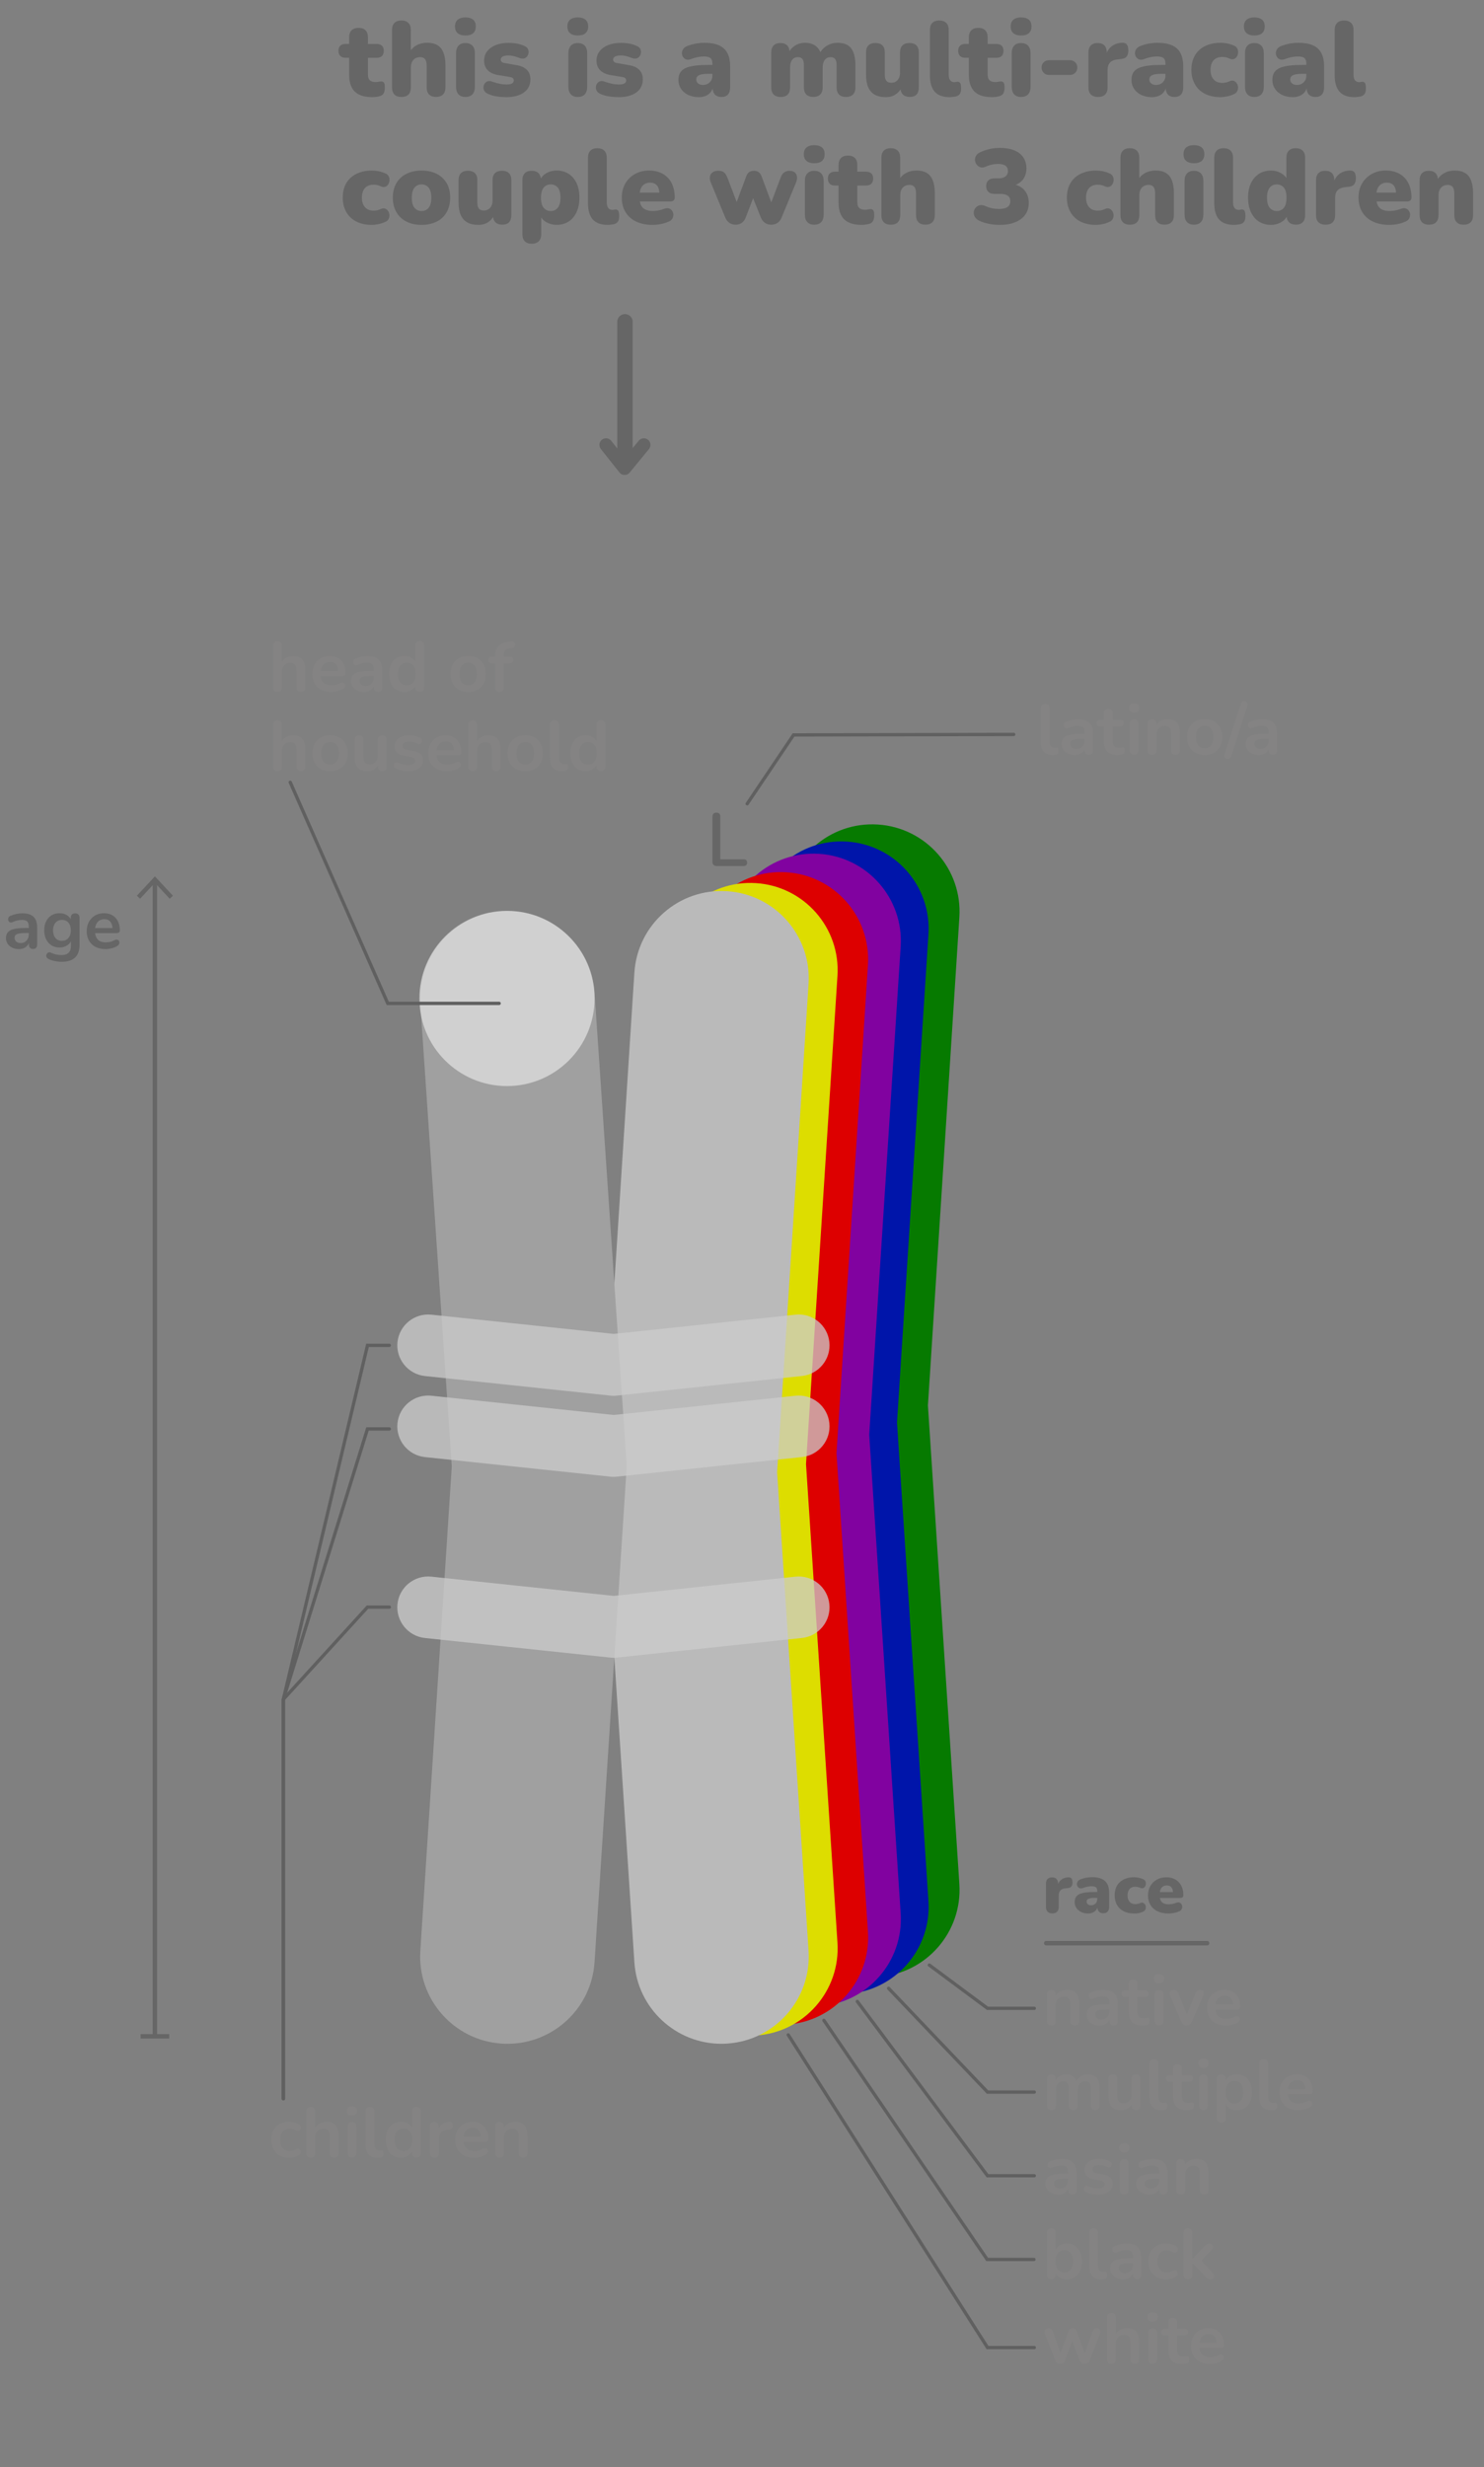 <?xml version="1.0" encoding="utf-8"?>
<!-- Generator: Adobe Illustrator 26.0.2, SVG Export Plug-In . SVG Version: 6.00 Build 0)  -->
<svg version="1.1" id="Layer_3" xmlns="http://www.w3.org/2000/svg" xmlns:xlink="http://www.w3.org/1999/xlink" x="0px" y="0px"
	 viewBox="0 0 336.95 560.07" style="enable-background:new 0 0 336.95 560.07;" xml:space="preserve">
<rect x="0" y="0" width="336.95" height="560.07" fill="#808080" stroke="none"/>
<style type="text/css">
	.st0{fill:#067A00;}
	.st1{fill:#0015AA;}
	.st2{fill:#8102A0;}
	.st3{fill:#DD0000;}
	.st4{fill:#DDDD00;}
	.st5{fill:#BABABA;}
	.st6{fill:#A0A0A0;}
	.st7{opacity:0.75;fill:#CCCCCC;}
	.st8{fill:none;stroke:#666666;stroke-miterlimit:10;}
	.st9{fill:#666666;}
	.st10{fill:#848383;}
	.st11{fill:none;stroke:#606060;stroke-width:0.75;stroke-linecap:round;stroke-miterlimit:10;}
	.st12{fill:none;stroke:#666666;stroke-linecap:round;stroke-miterlimit:10;}
	.st13{opacity:0.5;fill:#FFFFFF;}
	.st14{fill:none;stroke:#666666;stroke-width:3.5;stroke-linecap:round;stroke-miterlimit:10;}
	.st15{fill:none;stroke:#666666;stroke-width:3;stroke-linecap:round;stroke-linejoin:round;stroke-miterlimit:10;}
</style>
<path class="st0" d="M198.04,448.81c-10.35,0-19.07-8.04-19.76-18.52l-7.23-109.92c-0.06-0.86-0.06-1.72,0-2.58l7.23-112.12
	c0.7-10.92,10.09-19.21,21.05-18.5c10.92,0.7,19.21,10.13,18.5,21.05l-7.14,110.83l7.14,108.63c0.72,10.92-7.55,20.36-18.48,21.08
	C198.92,448.79,198.48,448.81,198.04,448.81z"/>
<path class="st1" d="M191.02,452.68c-10.35,0-19.07-8.04-19.76-18.52l-7.23-109.92c-0.06-0.86-0.06-1.72,0-2.58l7.23-112.12
	c0.7-10.92,10.09-19.21,21.05-18.5c10.92,0.7,19.21,10.13,18.5,21.05l-7.14,110.83l7.14,108.63c0.72,10.92-7.55,20.36-18.48,21.08
	C191.9,452.67,191.46,452.68,191.02,452.68z"/>
<path class="st2" d="M184.71,455.46c-10.35,0-19.07-8.04-19.76-18.52l-7.23-109.92c-0.06-0.86-0.06-1.72,0-2.58l7.23-112.12
	c0.7-10.92,10.09-19.21,21.05-18.5c10.92,0.7,19.21,10.13,18.5,21.05l-7.14,110.83l7.14,108.63c0.72,10.92-7.55,20.36-18.48,21.08
	C185.59,455.44,185.14,455.46,184.71,455.46z"/>
<path class="st3" d="M177.28,459.65c-10.35,0-19.07-8.04-19.76-18.52l-7.23-109.92c-0.06-0.86-0.06-1.72,0-2.58l7.23-112.12
	c0.7-10.92,10.09-19.21,21.05-18.5c10.92,0.7,19.21,10.13,18.5,21.05l-7.14,110.83l7.14,108.63c0.72,10.92-7.55,20.36-18.48,21.08
	C178.16,459.64,177.72,459.65,177.28,459.65z"/>
<path class="st4" d="M170.36,462.11c-10.35,0-19.07-8.04-19.76-18.52l-7.23-109.92c-0.06-0.86-0.06-1.72,0-2.58l7.23-112.12
	c0.7-10.92,10.09-19.21,21.05-18.5c10.92,0.7,19.21,10.13,18.5,21.05l-7.14,110.83l7.14,108.63c0.72,10.92-7.55,20.36-18.48,21.08
	C171.24,462.09,170.8,462.11,170.36,462.11z"/>
<path class="st5" d="M163.8,463.94c-10.35,0-19.07-8.04-19.76-18.52l-7.23-109.92c-0.06-0.86-0.06-1.72,0-2.58l7.23-112.12
	c0.7-10.92,10.09-19.21,21.05-18.5c10.92,0.7,19.21,10.13,18.5,21.05l-7.14,110.83l7.14,108.63c0.72,10.92-7.55,20.36-18.48,21.08
	C164.68,463.92,164.24,463.94,163.8,463.94z"/>
<path class="st6" d="M115.23,463.94c-0.43,0-0.87-0.01-1.3-0.04c-10.92-0.71-19.2-10.14-18.49-21.06l7.14-109.98l-7.14-104.89
	c-0.74-10.92,7.51-20.38,18.43-21.12c10.92-0.75,20.38,7.51,21.12,18.43l7.23,106.2c0.06,0.88,0.06,1.75,0,2.63l-7.23,111.3
	C134.31,455.89,125.59,463.94,115.23,463.94z"/>
<path class="st7" d="M139.36,316.85c-0.25,0-0.49-0.01-0.73-0.04l-42.15-4.45c-3.84-0.41-6.63-3.85-6.23-7.7
	c0.41-3.84,3.85-6.63,7.7-6.23l41.41,4.37l41.25-4.37c3.84-0.41,7.29,2.38,7.7,6.22c0.41,3.84-2.38,7.29-6.22,7.7l-41.98,4.45
	C139.85,316.84,139.61,316.85,139.36,316.85z"/>
<path class="st7" d="M139.36,335.25c-0.25,0-0.49-0.01-0.73-0.04l-42.15-4.45c-3.84-0.41-6.63-3.85-6.23-7.7s3.85-6.63,7.7-6.23
	l41.41,4.37l41.25-4.37c3.85-0.4,7.29,2.38,7.7,6.22c0.41,3.84-2.38,7.29-6.22,7.7l-41.98,4.45
	C139.85,335.23,139.61,335.25,139.36,335.25z"/>
<path class="st7" d="M139.36,376.32c-0.25,0-0.49-0.01-0.73-0.04l-42.15-4.45c-3.84-0.41-6.63-3.85-6.23-7.7s3.85-6.63,7.7-6.23
	l41.41,4.37l41.25-4.37c3.85-0.41,7.29,2.38,7.7,6.22c0.41,3.84-2.38,7.29-6.22,7.7l-41.98,4.45
	C139.85,376.3,139.61,376.32,139.36,376.32z"/>
<g>
	<g>
		<line class="st8" x1="35.17" y1="200.02" x2="35.17" y2="462.25"/>
		<g>
			<polygon class="st9" points="31.08,203.33 31.81,204.02 35.17,200.4 38.53,204.02 39.26,203.33 35.17,198.94 			"/>
		</g>
		<g>
			<rect x="31.92" y="461.75" class="st9" width="6.5" height="1"/>
		</g>
	</g>
</g>
<g>
	<path class="st10" d="M238.7,459.78c-0.32,0-0.57-0.09-0.74-0.26c-0.17-0.18-0.26-0.43-0.26-0.76v-6.05c0-0.33,0.08-0.58,0.26-0.75
		c0.17-0.17,0.41-0.26,0.72-0.26s0.55,0.09,0.72,0.26c0.17,0.17,0.26,0.42,0.26,0.75v1.09l-0.18-0.4c0.23-0.57,0.6-1,1.1-1.29
		s1.06-0.44,1.69-0.44c0.63,0,1.15,0.12,1.55,0.35s0.71,0.59,0.91,1.06c0.2,0.48,0.3,1.08,0.3,1.8v3.87c0,0.33-0.09,0.58-0.26,0.76
		c-0.17,0.18-0.42,0.26-0.74,0.26c-0.32,0-0.57-0.09-0.74-0.26s-0.26-0.43-0.26-0.76v-3.78c0-0.61-0.12-1.05-0.34-1.33
		s-0.58-0.42-1.06-0.42c-0.59,0-1.05,0.18-1.4,0.55s-0.52,0.86-0.52,1.46v3.5C239.71,459.44,239.37,459.78,238.7,459.78z"/>
	<path class="st10" d="M249.64,459.81c-0.57,0-1.07-0.11-1.51-0.33c-0.44-0.22-0.79-0.51-1.04-0.89c-0.25-0.37-0.38-0.79-0.38-1.26
		c0-0.58,0.15-1.03,0.45-1.37c0.3-0.34,0.78-0.58,1.46-0.73c0.67-0.15,1.57-0.22,2.7-0.22h0.8v1.15h-0.78
		c-0.66,0-1.19,0.03-1.58,0.1c-0.4,0.06-0.67,0.17-0.84,0.33c-0.17,0.16-0.25,0.37-0.25,0.65c0,0.35,0.12,0.64,0.37,0.86
		c0.25,0.22,0.59,0.34,1.02,0.34c0.35,0,0.66-0.08,0.94-0.25c0.27-0.17,0.49-0.39,0.65-0.68c0.16-0.29,0.24-0.62,0.24-0.99v-1.84
		c0-0.53-0.12-0.92-0.35-1.15s-0.63-0.35-1.18-0.35c-0.31,0-0.64,0.04-1,0.11c-0.36,0.08-0.73,0.2-1.13,0.38
		c-0.2,0.1-0.38,0.12-0.54,0.08c-0.15-0.04-0.27-0.13-0.36-0.26c-0.08-0.13-0.13-0.28-0.13-0.44c0-0.16,0.04-0.32,0.13-0.47
		c0.09-0.15,0.23-0.27,0.43-0.34c0.49-0.2,0.96-0.35,1.42-0.43c0.45-0.08,0.87-0.13,1.24-0.13c0.77,0,1.4,0.12,1.9,0.35
		s0.87,0.59,1.11,1.06c0.25,0.48,0.37,1.09,0.37,1.83v3.84c0,0.33-0.08,0.58-0.24,0.76s-0.39,0.26-0.69,0.26s-0.53-0.09-0.7-0.26
		c-0.17-0.18-0.25-0.43-0.25-0.76v-0.77h0.13c-0.08,0.37-0.22,0.7-0.44,0.97c-0.22,0.27-0.49,0.48-0.82,0.63
		C250.45,459.74,250.07,459.81,249.64,459.81z"/>
	<path class="st10" d="M259.4,459.81c-0.69,0-1.27-0.12-1.74-0.35c-0.46-0.23-0.81-0.58-1.03-1.03c-0.22-0.45-0.34-1.02-0.34-1.69
		v-3.41h-0.83c-0.26,0-0.45-0.07-0.59-0.2c-0.14-0.13-0.21-0.32-0.21-0.55c0-0.25,0.07-0.43,0.21-0.56
		c0.14-0.13,0.34-0.19,0.59-0.19h0.83v-1.46c0-0.33,0.09-0.58,0.26-0.75c0.18-0.17,0.42-0.26,0.74-0.26s0.57,0.09,0.74,0.26
		c0.17,0.17,0.26,0.42,0.26,0.75v1.46h1.7c0.26,0,0.45,0.06,0.59,0.19c0.14,0.13,0.21,0.31,0.21,0.56c0,0.24-0.07,0.42-0.21,0.55
		c-0.14,0.13-0.34,0.2-0.59,0.2h-1.7v3.3c0,0.51,0.11,0.9,0.34,1.15c0.22,0.26,0.59,0.38,1.09,0.38c0.18,0,0.34-0.02,0.48-0.05
		s0.26-0.05,0.37-0.06c0.13-0.01,0.23,0.03,0.32,0.12c0.08,0.09,0.13,0.28,0.13,0.55c0,0.21-0.04,0.4-0.1,0.57
		c-0.07,0.17-0.2,0.28-0.38,0.34c-0.14,0.04-0.32,0.08-0.54,0.12C259.77,459.79,259.57,459.81,259.4,459.81z"/>
	<path class="st10" d="M263.16,450.23c-0.37,0-0.66-0.09-0.87-0.28s-0.31-0.45-0.31-0.78c0-0.34,0.1-0.6,0.31-0.78
		s0.5-0.27,0.87-0.27c0.38,0,0.68,0.09,0.88,0.27s0.3,0.44,0.3,0.78c0,0.33-0.1,0.59-0.3,0.78S263.54,450.23,263.16,450.23z
		 M263.16,459.77c-0.32,0-0.57-0.1-0.74-0.29c-0.17-0.19-0.26-0.46-0.26-0.8v-5.87c0-0.35,0.09-0.62,0.26-0.81
		c0.17-0.19,0.42-0.28,0.74-0.28s0.57,0.09,0.74,0.28s0.26,0.46,0.26,0.81v5.87c0,0.34-0.08,0.61-0.26,0.8
		C263.74,459.67,263.49,459.77,263.16,459.77z"/>
	<path class="st10" d="M269.42,459.78c-0.27,0-0.5-0.07-0.7-0.21c-0.2-0.14-0.36-0.35-0.49-0.64l-2.54-5.9
		c-0.1-0.23-0.13-0.45-0.1-0.66c0.03-0.2,0.12-0.37,0.29-0.49c0.17-0.12,0.39-0.18,0.68-0.18c0.25,0,0.44,0.06,0.59,0.17
		s0.28,0.32,0.4,0.63l2.16,5.39h-0.48l2.22-5.41c0.12-0.3,0.25-0.5,0.41-0.62c0.15-0.11,0.37-0.17,0.63-0.17
		c0.23,0,0.42,0.06,0.56,0.18c0.14,0.12,0.22,0.28,0.26,0.48c0.03,0.2-0.01,0.41-0.11,0.65l-2.59,5.92
		c-0.12,0.29-0.28,0.5-0.47,0.64S269.69,459.78,269.42,459.78z"/>
	<path class="st10" d="M278.38,459.81c-0.89,0-1.65-0.17-2.29-0.5c-0.64-0.33-1.13-0.8-1.48-1.41c-0.35-0.61-0.52-1.33-0.52-2.16
		c0-0.81,0.17-1.52,0.5-2.13c0.34-0.61,0.8-1.08,1.39-1.43c0.59-0.35,1.27-0.52,2.02-0.52c0.55,0,1.05,0.09,1.5,0.27
		c0.44,0.18,0.82,0.44,1.14,0.78c0.31,0.34,0.55,0.75,0.72,1.24c0.17,0.49,0.25,1.03,0.25,1.64c0,0.19-0.07,0.34-0.2,0.44
		c-0.13,0.1-0.32,0.15-0.57,0.15h-5.14v-1.15h4.5l-0.26,0.24c0-0.49-0.07-0.9-0.22-1.23c-0.14-0.33-0.35-0.58-0.62-0.76
		c-0.27-0.18-0.61-0.26-1.02-0.26c-0.45,0-0.83,0.1-1.14,0.31s-0.55,0.5-0.72,0.88c-0.17,0.38-0.25,0.83-0.25,1.35v0.11
		c0,0.88,0.21,1.53,0.62,1.96c0.41,0.43,1.02,0.65,1.82,0.65c0.28,0,0.59-0.03,0.94-0.1s0.67-0.19,0.98-0.36
		c0.22-0.13,0.42-0.18,0.59-0.17c0.17,0.02,0.31,0.08,0.41,0.18c0.1,0.11,0.16,0.24,0.18,0.39s-0.01,0.31-0.09,0.47
		c-0.08,0.16-0.22,0.3-0.41,0.42c-0.37,0.24-0.8,0.41-1.29,0.52C279.24,459.76,278.79,459.81,278.38,459.81z"/>
	<path class="st10" d="M238.73,478.98c-0.32,0-0.57-0.09-0.74-0.26c-0.17-0.18-0.26-0.43-0.26-0.76v-6.05
		c0-0.33,0.09-0.58,0.26-0.75c0.17-0.17,0.41-0.26,0.72-0.26s0.55,0.09,0.72,0.26c0.17,0.17,0.26,0.42,0.26,0.75v1.17l-0.18-0.48
		c0.21-0.53,0.54-0.96,0.99-1.26c0.45-0.31,0.98-0.46,1.6-0.46c0.63,0,1.15,0.15,1.55,0.45c0.41,0.3,0.69,0.76,0.85,1.38h-0.22
		c0.21-0.57,0.56-1.01,1.06-1.34c0.49-0.33,1.06-0.49,1.7-0.49c0.6,0,1.09,0.12,1.48,0.35s0.68,0.59,0.87,1.06
		c0.19,0.48,0.29,1.08,0.29,1.8v3.87c0,0.33-0.09,0.58-0.26,0.76c-0.18,0.18-0.42,0.26-0.74,0.26c-0.32,0-0.57-0.09-0.74-0.26
		s-0.26-0.43-0.26-0.76v-3.79c0-0.6-0.1-1.03-0.3-1.31s-0.53-0.42-1-0.42c-0.52,0-0.93,0.18-1.23,0.55s-0.45,0.88-0.45,1.53v3.44
		c0,0.33-0.09,0.58-0.26,0.76c-0.17,0.18-0.42,0.26-0.74,0.26c-0.32,0-0.57-0.09-0.74-0.26s-0.26-0.43-0.26-0.76v-3.79
		c0-0.6-0.1-1.03-0.3-1.31s-0.53-0.42-0.98-0.42c-0.52,0-0.93,0.18-1.23,0.55s-0.45,0.88-0.45,1.53v3.44
		C239.74,478.64,239.4,478.98,238.73,478.98z"/>
	<path class="st10" d="M254.57,479.01c-0.65,0-1.19-0.12-1.62-0.36s-0.74-0.6-0.95-1.08c-0.21-0.48-0.31-1.08-0.31-1.79v-3.87
		c0-0.34,0.08-0.59,0.26-0.76c0.17-0.17,0.42-0.25,0.74-0.25s0.57,0.08,0.74,0.25c0.18,0.17,0.26,0.42,0.26,0.76v3.9
		c0,0.55,0.11,0.97,0.34,1.23s0.58,0.4,1.07,0.4c0.53,0,0.97-0.18,1.31-0.55c0.34-0.37,0.51-0.86,0.51-1.46v-3.52
		c0-0.34,0.08-0.59,0.26-0.76c0.17-0.17,0.42-0.25,0.74-0.25c0.32,0,0.57,0.08,0.74,0.25c0.18,0.17,0.26,0.42,0.26,0.76v6.05
		c0,0.68-0.33,1.02-0.98,1.02c-0.31,0-0.55-0.09-0.72-0.26s-0.26-0.43-0.26-0.76v-1.22l0.22,0.48c-0.22,0.58-0.56,1.02-1.02,1.33
		C255.72,478.86,255.19,479.01,254.57,479.01z"/>
	<path class="st10" d="M263.67,479.01c-0.89,0-1.55-0.25-2-0.76S261,477,261,476.02v-7.57c0-0.33,0.08-0.58,0.26-0.75
		c0.17-0.17,0.42-0.26,0.74-0.26c0.32,0,0.57,0.09,0.74,0.26c0.18,0.17,0.26,0.42,0.26,0.75v7.47c0,0.49,0.1,0.85,0.31,1.09
		s0.5,0.35,0.89,0.35c0.08,0,0.17,0,0.24-0.01c0.08,0,0.15-0.01,0.22-0.02c0.15-0.02,0.25,0.02,0.3,0.12
		c0.05,0.1,0.08,0.31,0.08,0.62c0,0.27-0.05,0.47-0.16,0.62s-0.28,0.24-0.53,0.27c-0.11,0.01-0.22,0.02-0.34,0.03
		S263.79,479.01,263.67,479.01z"/>
	<path class="st10" d="M269.48,479.01c-0.69,0-1.27-0.12-1.74-0.35c-0.46-0.23-0.81-0.58-1.03-1.03c-0.22-0.45-0.34-1.02-0.34-1.69
		v-3.41h-0.83c-0.26,0-0.45-0.07-0.59-0.2c-0.14-0.13-0.21-0.32-0.21-0.55c0-0.25,0.07-0.43,0.21-0.56
		c0.14-0.13,0.34-0.19,0.59-0.19h0.83v-1.46c0-0.33,0.09-0.58,0.26-0.75c0.18-0.17,0.42-0.26,0.74-0.26s0.57,0.09,0.74,0.26
		c0.17,0.17,0.26,0.42,0.26,0.75v1.46h1.7c0.26,0,0.45,0.06,0.59,0.19c0.14,0.13,0.21,0.31,0.21,0.56c0,0.24-0.07,0.42-0.21,0.55
		c-0.14,0.13-0.34,0.2-0.59,0.2h-1.7v3.3c0,0.51,0.11,0.9,0.34,1.15c0.22,0.26,0.59,0.38,1.09,0.38c0.18,0,0.34-0.02,0.48-0.05
		s0.26-0.05,0.37-0.06c0.13-0.01,0.23,0.03,0.32,0.12c0.08,0.09,0.13,0.28,0.13,0.55c0,0.21-0.04,0.4-0.1,0.57
		c-0.07,0.17-0.2,0.28-0.38,0.34c-0.14,0.04-0.32,0.08-0.54,0.12C269.85,478.99,269.65,479.01,269.48,479.01z"/>
	<path class="st10" d="M273.24,469.43c-0.37,0-0.66-0.09-0.87-0.28s-0.31-0.45-0.31-0.78c0-0.34,0.1-0.6,0.31-0.78
		s0.5-0.27,0.87-0.27c0.38,0,0.68,0.09,0.88,0.27s0.3,0.44,0.3,0.78c0,0.33-0.1,0.59-0.3,0.78S273.63,469.43,273.24,469.43z
		 M273.24,478.97c-0.32,0-0.57-0.1-0.74-0.29c-0.17-0.19-0.26-0.46-0.26-0.8v-5.87c0-0.35,0.09-0.62,0.26-0.81
		c0.17-0.19,0.42-0.28,0.74-0.28s0.57,0.09,0.74,0.28s0.26,0.46,0.26,0.81v5.87c0,0.34-0.08,0.61-0.26,0.8
		C273.82,478.87,273.57,478.97,273.24,478.97z"/>
	<path class="st10" d="M277.32,481.86c-0.32,0-0.57-0.08-0.74-0.26c-0.17-0.17-0.26-0.42-0.26-0.75v-8.94
		c0-0.33,0.09-0.58,0.26-0.75c0.17-0.17,0.41-0.26,0.72-0.26c0.32,0,0.56,0.09,0.74,0.26c0.17,0.17,0.26,0.42,0.26,0.75v1.25
		l-0.18-0.48c0.16-0.54,0.49-0.98,0.98-1.31c0.5-0.33,1.07-0.5,1.74-0.5c0.68,0,1.28,0.17,1.8,0.5c0.52,0.33,0.92,0.8,1.21,1.4
		s0.43,1.33,0.43,2.17c0,0.83-0.14,1.55-0.43,2.17s-0.69,1.09-1.2,1.42c-0.51,0.33-1.12,0.5-1.81,0.5c-0.65,0-1.22-0.16-1.71-0.49
		c-0.49-0.33-0.82-0.75-0.99-1.27h0.19v3.6c0,0.33-0.09,0.58-0.26,0.75S277.64,481.86,277.32,481.86z M280.28,477.49
		c0.39,0,0.74-0.1,1.04-0.29c0.3-0.19,0.53-0.48,0.7-0.86c0.17-0.38,0.25-0.85,0.25-1.42c0-0.85-0.18-1.49-0.54-1.91
		c-0.36-0.42-0.84-0.63-1.44-0.63c-0.39,0-0.74,0.09-1.04,0.28s-0.53,0.47-0.7,0.85c-0.17,0.38-0.25,0.85-0.25,1.42
		c0,0.84,0.18,1.48,0.54,1.91C279.2,477.28,279.68,477.49,280.28,477.49z"/>
	<path class="st10" d="M288.6,479.01c-0.88,0-1.55-0.25-2-0.76c-0.45-0.51-0.67-1.25-0.67-2.23v-7.57c0-0.33,0.09-0.58,0.26-0.75
		c0.17-0.17,0.42-0.26,0.74-0.26s0.57,0.09,0.74,0.26c0.18,0.17,0.26,0.42,0.26,0.75v7.47c0,0.49,0.1,0.85,0.31,1.09
		s0.5,0.35,0.89,0.35c0.08,0,0.17,0,0.24-0.01c0.07,0,0.15-0.01,0.22-0.02c0.15-0.02,0.25,0.02,0.3,0.12
		c0.05,0.1,0.08,0.31,0.08,0.62c0,0.27-0.05,0.47-0.16,0.62c-0.11,0.15-0.28,0.24-0.53,0.27c-0.11,0.01-0.22,0.02-0.34,0.03
		C288.83,479.01,288.72,479.01,288.6,479.01z"/>
	<path class="st10" d="M294.81,479.01c-0.88,0-1.65-0.17-2.29-0.5c-0.64-0.33-1.13-0.8-1.48-1.41c-0.35-0.61-0.52-1.33-0.52-2.16
		c0-0.81,0.17-1.52,0.5-2.13c0.34-0.61,0.8-1.08,1.39-1.43s1.27-0.52,2.02-0.52c0.55,0,1.05,0.09,1.5,0.27s0.82,0.44,1.14,0.78
		c0.31,0.34,0.55,0.75,0.72,1.24c0.17,0.49,0.25,1.03,0.25,1.64c0,0.19-0.07,0.34-0.2,0.44c-0.13,0.1-0.32,0.15-0.57,0.15h-5.14
		v-1.15h4.5l-0.26,0.24c0-0.49-0.07-0.9-0.22-1.23c-0.14-0.33-0.35-0.58-0.62-0.76c-0.27-0.18-0.61-0.26-1.02-0.26
		c-0.45,0-0.83,0.1-1.14,0.31s-0.55,0.5-0.72,0.88c-0.17,0.38-0.25,0.83-0.25,1.35v0.11c0,0.88,0.21,1.53,0.62,1.96
		c0.41,0.43,1.02,0.65,1.82,0.65c0.28,0,0.59-0.03,0.94-0.1s0.67-0.19,0.98-0.36c0.22-0.13,0.42-0.18,0.59-0.17
		c0.17,0.02,0.31,0.08,0.41,0.18s0.16,0.24,0.18,0.39c0.02,0.15-0.01,0.31-0.09,0.47c-0.08,0.16-0.22,0.3-0.41,0.42
		c-0.37,0.24-0.8,0.41-1.29,0.52C295.68,478.96,295.22,479.01,294.81,479.01z"/>
	<path class="st10" d="M240.28,498.21c-0.57,0-1.07-0.11-1.51-0.33s-0.79-0.51-1.04-0.89c-0.25-0.37-0.38-0.79-0.38-1.26
		c0-0.58,0.15-1.03,0.45-1.37c0.3-0.34,0.78-0.58,1.46-0.73s1.57-0.22,2.7-0.22h0.8v1.15h-0.78c-0.66,0-1.19,0.03-1.58,0.1
		c-0.39,0.06-0.67,0.17-0.84,0.33c-0.17,0.16-0.25,0.37-0.25,0.65c0,0.35,0.12,0.64,0.37,0.86c0.25,0.22,0.59,0.34,1.02,0.34
		c0.35,0,0.66-0.08,0.94-0.25s0.49-0.39,0.65-0.68c0.16-0.29,0.24-0.62,0.24-0.99v-1.84c0-0.53-0.12-0.92-0.35-1.15
		c-0.24-0.23-0.63-0.35-1.18-0.35c-0.31,0-0.64,0.04-1,0.11c-0.36,0.08-0.73,0.2-1.13,0.38c-0.2,0.1-0.38,0.12-0.54,0.08
		c-0.15-0.04-0.27-0.13-0.36-0.26c-0.09-0.13-0.13-0.28-0.13-0.44c0-0.16,0.04-0.32,0.13-0.47c0.08-0.15,0.23-0.27,0.43-0.34
		c0.49-0.2,0.96-0.35,1.42-0.43c0.45-0.08,0.87-0.13,1.24-0.13c0.77,0,1.4,0.12,1.9,0.35c0.5,0.23,0.87,0.59,1.11,1.06
		c0.25,0.48,0.37,1.09,0.37,1.83v3.84c0,0.33-0.08,0.58-0.24,0.76s-0.39,0.26-0.69,0.26c-0.3,0-0.53-0.09-0.7-0.26
		s-0.25-0.43-0.25-0.76v-0.77h0.13c-0.07,0.37-0.22,0.7-0.44,0.97c-0.22,0.27-0.49,0.48-0.82,0.63
		C241.09,498.14,240.71,498.21,240.28,498.21z"/>
	<path class="st10" d="M249.32,498.21c-0.46,0-0.94-0.05-1.46-0.14c-0.51-0.1-0.97-0.26-1.38-0.5c-0.17-0.11-0.29-0.23-0.36-0.38
		c-0.07-0.14-0.1-0.29-0.08-0.43c0.02-0.14,0.07-0.27,0.16-0.38c0.09-0.11,0.21-0.18,0.35-0.21c0.14-0.03,0.3,0,0.47,0.08
		c0.43,0.2,0.83,0.34,1.2,0.42c0.37,0.08,0.74,0.12,1.1,0.12c0.51,0,0.89-0.09,1.14-0.26c0.25-0.18,0.38-0.41,0.38-0.7
		c0-0.25-0.08-0.43-0.25-0.57c-0.17-0.13-0.41-0.23-0.74-0.3l-1.6-0.3c-0.66-0.13-1.17-0.37-1.51-0.73s-0.52-0.82-0.52-1.38
		c0-0.51,0.14-0.95,0.42-1.33c0.28-0.37,0.67-0.66,1.18-0.86c0.5-0.2,1.08-0.3,1.73-0.3c0.47,0,0.91,0.05,1.32,0.15
		c0.41,0.1,0.81,0.26,1.19,0.47c0.16,0.09,0.27,0.2,0.33,0.34c0.06,0.14,0.07,0.28,0.04,0.42c-0.03,0.14-0.1,0.27-0.19,0.38
		c-0.1,0.11-0.22,0.18-0.36,0.21c-0.14,0.03-0.31,0-0.49-0.09c-0.33-0.17-0.65-0.29-0.95-0.37c-0.3-0.07-0.6-0.11-0.87-0.11
		c-0.52,0-0.91,0.09-1.16,0.27c-0.25,0.18-0.38,0.42-0.38,0.72c0,0.22,0.07,0.41,0.22,0.56c0.15,0.15,0.38,0.25,0.69,0.3l1.6,0.3
		c0.69,0.13,1.22,0.36,1.58,0.7s0.54,0.8,0.54,1.38c0,0.78-0.3,1.39-0.91,1.83C251.15,497.99,250.34,498.21,249.32,498.21z"/>
	<path class="st10" d="M255.26,488.63c-0.37,0-0.66-0.09-0.87-0.28s-0.31-0.45-0.31-0.78c0-0.34,0.1-0.6,0.31-0.78
		s0.5-0.27,0.87-0.27c0.38,0,0.68,0.09,0.88,0.27c0.2,0.18,0.3,0.44,0.3,0.78c0,0.33-0.1,0.59-0.3,0.78
		C255.94,488.54,255.64,488.63,255.26,488.63z M255.26,498.17c-0.32,0-0.57-0.1-0.74-0.29c-0.17-0.19-0.26-0.46-0.26-0.8v-5.87
		c0-0.35,0.09-0.62,0.26-0.81c0.17-0.19,0.42-0.28,0.74-0.28s0.57,0.09,0.74,0.28c0.18,0.19,0.26,0.46,0.26,0.81v5.87
		c0,0.34-0.08,0.61-0.26,0.8C255.84,498.07,255.59,498.17,255.26,498.17z"/>
	<path class="st10" d="M260.92,498.21c-0.57,0-1.07-0.11-1.51-0.33s-0.79-0.51-1.04-0.89c-0.25-0.37-0.38-0.79-0.38-1.26
		c0-0.58,0.15-1.03,0.45-1.37c0.3-0.34,0.78-0.58,1.46-0.73s1.57-0.22,2.7-0.22h0.8v1.15h-0.78c-0.66,0-1.19,0.03-1.58,0.1
		c-0.39,0.06-0.67,0.17-0.84,0.33c-0.17,0.16-0.25,0.37-0.25,0.65c0,0.35,0.12,0.64,0.37,0.86c0.25,0.22,0.59,0.34,1.02,0.34
		c0.35,0,0.66-0.08,0.94-0.25s0.49-0.39,0.65-0.68c0.16-0.29,0.24-0.62,0.24-0.99v-1.84c0-0.53-0.12-0.92-0.35-1.15
		c-0.24-0.23-0.63-0.35-1.18-0.35c-0.31,0-0.64,0.04-1,0.11c-0.36,0.08-0.73,0.2-1.13,0.38c-0.2,0.1-0.38,0.12-0.54,0.08
		c-0.15-0.04-0.27-0.13-0.36-0.26c-0.09-0.13-0.13-0.28-0.13-0.44c0-0.16,0.04-0.32,0.13-0.47c0.08-0.15,0.23-0.27,0.43-0.34
		c0.49-0.2,0.96-0.35,1.42-0.43c0.45-0.08,0.87-0.13,1.24-0.13c0.77,0,1.4,0.12,1.9,0.35c0.5,0.23,0.87,0.59,1.11,1.06
		c0.25,0.48,0.37,1.09,0.37,1.83v3.84c0,0.33-0.08,0.58-0.24,0.76s-0.39,0.26-0.69,0.26c-0.3,0-0.53-0.09-0.7-0.26
		s-0.25-0.43-0.25-0.76v-0.77h0.13c-0.07,0.37-0.22,0.7-0.44,0.97c-0.22,0.27-0.49,0.48-0.82,0.63
		C261.73,498.14,261.35,498.21,260.92,498.21z"/>
	<path class="st10" d="M268.09,498.18c-0.32,0-0.57-0.09-0.74-0.26c-0.17-0.18-0.26-0.43-0.26-0.76v-6.05
		c0-0.33,0.08-0.58,0.26-0.75c0.17-0.17,0.41-0.26,0.72-0.26s0.55,0.09,0.72,0.26c0.17,0.17,0.26,0.42,0.26,0.75v1.09l-0.18-0.4
		c0.23-0.57,0.6-1,1.1-1.29s1.06-0.44,1.69-0.44c0.63,0,1.15,0.12,1.55,0.35s0.71,0.59,0.91,1.06c0.2,0.48,0.3,1.08,0.3,1.8v3.87
		c0,0.33-0.09,0.58-0.26,0.76c-0.17,0.18-0.42,0.26-0.74,0.26c-0.32,0-0.57-0.09-0.74-0.26s-0.26-0.43-0.26-0.76v-3.78
		c0-0.61-0.12-1.05-0.34-1.33s-0.58-0.42-1.06-0.42c-0.59,0-1.05,0.18-1.4,0.55s-0.52,0.86-0.52,1.46v3.5
		C269.1,497.84,268.76,498.18,268.09,498.18z"/>
	<path class="st10" d="M242.22,517.41c-0.66,0-1.24-0.17-1.74-0.5c-0.5-0.33-0.82-0.77-0.98-1.33l0.18-0.4v1.17
		c0,0.33-0.09,0.58-0.26,0.76c-0.17,0.18-0.41,0.26-0.72,0.26c-0.32,0-0.57-0.09-0.74-0.26c-0.17-0.18-0.26-0.43-0.26-0.76v-9.5
		c0-0.33,0.08-0.58,0.26-0.75c0.17-0.17,0.42-0.26,0.74-0.26c0.32,0,0.57,0.09,0.74,0.26c0.18,0.17,0.26,0.42,0.26,0.75v4.16h-0.19
		c0.17-0.52,0.5-0.94,0.99-1.26c0.49-0.32,1.06-0.48,1.71-0.48c0.69,0,1.3,0.17,1.81,0.5c0.51,0.33,0.91,0.8,1.2,1.4
		s0.43,1.33,0.43,2.17c0,0.83-0.14,1.55-0.43,2.17s-0.69,1.09-1.21,1.42C243.5,517.25,242.9,517.41,242.22,517.41z M241.66,515.89
		c0.39,0,0.74-0.1,1.04-0.29c0.3-0.19,0.53-0.48,0.7-0.86s0.25-0.85,0.25-1.42c0-0.85-0.18-1.49-0.54-1.91
		c-0.36-0.42-0.84-0.63-1.44-0.63c-0.4,0-0.74,0.09-1.04,0.28c-0.3,0.19-0.53,0.47-0.7,0.85c-0.17,0.38-0.25,0.85-0.25,1.42
		c0,0.84,0.18,1.48,0.54,1.91C240.58,515.68,241.06,515.89,241.66,515.89z"/>
	<path class="st10" d="M249.98,517.41c-0.88,0-1.55-0.25-2-0.76c-0.45-0.51-0.67-1.25-0.67-2.23v-7.57c0-0.33,0.09-0.58,0.26-0.75
		c0.17-0.17,0.42-0.26,0.74-0.26s0.57,0.09,0.74,0.26c0.18,0.17,0.26,0.42,0.26,0.75v7.47c0,0.49,0.1,0.85,0.31,1.09
		s0.5,0.35,0.89,0.35c0.08,0,0.17,0,0.24-0.01c0.07,0,0.15-0.01,0.22-0.02c0.15-0.02,0.25,0.02,0.3,0.12
		c0.05,0.1,0.08,0.31,0.08,0.62c0,0.27-0.05,0.47-0.16,0.62c-0.11,0.15-0.28,0.24-0.53,0.27c-0.11,0.01-0.22,0.02-0.34,0.03
		C250.21,517.41,250.09,517.41,249.98,517.41z"/>
	<path class="st10" d="M254.99,517.41c-0.57,0-1.07-0.11-1.51-0.33c-0.44-0.22-0.79-0.51-1.04-0.89c-0.25-0.37-0.38-0.79-0.38-1.26
		c0-0.58,0.15-1.03,0.45-1.37c0.3-0.34,0.78-0.58,1.46-0.73c0.67-0.15,1.57-0.22,2.7-0.22h0.8v1.15h-0.78
		c-0.66,0-1.19,0.03-1.58,0.1c-0.4,0.06-0.67,0.17-0.84,0.33c-0.17,0.16-0.25,0.37-0.25,0.65c0,0.35,0.12,0.64,0.37,0.86
		c0.25,0.22,0.59,0.34,1.02,0.34c0.35,0,0.66-0.08,0.94-0.25c0.27-0.17,0.49-0.39,0.65-0.68c0.16-0.29,0.24-0.62,0.24-0.99v-1.84
		c0-0.53-0.12-0.92-0.35-1.15s-0.63-0.35-1.18-0.35c-0.31,0-0.64,0.04-1,0.11c-0.36,0.08-0.73,0.2-1.13,0.38
		c-0.2,0.1-0.38,0.12-0.54,0.08c-0.15-0.04-0.27-0.13-0.36-0.26c-0.08-0.13-0.13-0.28-0.13-0.44c0-0.16,0.04-0.32,0.13-0.47
		c0.09-0.15,0.23-0.27,0.43-0.34c0.49-0.2,0.96-0.35,1.42-0.43c0.45-0.08,0.87-0.13,1.24-0.13c0.77,0,1.4,0.12,1.9,0.35
		s0.87,0.59,1.11,1.06c0.25,0.48,0.37,1.09,0.37,1.83v3.84c0,0.33-0.08,0.58-0.24,0.76s-0.39,0.26-0.69,0.26s-0.53-0.09-0.7-0.26
		c-0.17-0.18-0.25-0.43-0.25-0.76v-0.77h0.13c-0.08,0.37-0.22,0.7-0.44,0.97c-0.22,0.27-0.49,0.48-0.82,0.63
		C255.79,517.34,255.41,517.41,254.99,517.41z"/>
	<path class="st10" d="M264.78,517.41c-0.82,0-1.54-0.17-2.14-0.5c-0.61-0.34-1.08-0.81-1.41-1.43c-0.33-0.62-0.5-1.34-0.5-2.18
		c0-0.63,0.09-1.19,0.28-1.69c0.19-0.5,0.46-0.92,0.81-1.26s0.78-0.61,1.28-0.8c0.5-0.19,1.06-0.28,1.68-0.28
		c0.35,0,0.73,0.05,1.14,0.14c0.41,0.1,0.8,0.26,1.16,0.48c0.17,0.11,0.28,0.24,0.34,0.38c0.05,0.15,0.06,0.3,0.03,0.46
		c-0.03,0.15-0.1,0.29-0.2,0.4s-0.23,0.18-0.38,0.21c-0.15,0.03-0.31-0.01-0.5-0.1c-0.23-0.14-0.47-0.24-0.72-0.31
		s-0.48-0.1-0.7-0.1c-0.35,0-0.66,0.06-0.93,0.17c-0.27,0.11-0.49,0.27-0.68,0.48c-0.19,0.21-0.33,0.47-0.42,0.78
		c-0.1,0.31-0.14,0.67-0.14,1.07c0,0.79,0.19,1.41,0.57,1.86c0.38,0.45,0.91,0.68,1.61,0.68c0.22,0,0.46-0.03,0.7-0.1
		c0.24-0.06,0.48-0.17,0.73-0.3c0.18-0.1,0.34-0.13,0.49-0.1c0.14,0.03,0.26,0.1,0.36,0.22c0.1,0.11,0.15,0.25,0.18,0.4
		c0.02,0.16,0,0.31-0.06,0.46c-0.06,0.15-0.17,0.27-0.33,0.37c-0.35,0.21-0.73,0.37-1.12,0.46
		C265.5,517.36,265.13,517.41,264.78,517.41z"/>
	<path class="st10" d="M269.71,517.38c-0.32,0-0.57-0.09-0.74-0.26c-0.17-0.18-0.26-0.43-0.26-0.76v-9.5c0-0.33,0.09-0.58,0.26-0.75
		c0.17-0.17,0.42-0.26,0.74-0.26s0.57,0.09,0.74,0.26c0.18,0.17,0.26,0.42,0.26,0.75v5.9h0.03l2.64-2.78
		c0.21-0.21,0.4-0.38,0.56-0.5c0.16-0.12,0.38-0.18,0.66-0.18c0.28,0,0.49,0.07,0.63,0.22c0.14,0.14,0.22,0.32,0.22,0.52
		c0,0.2-0.1,0.41-0.29,0.61l-2.78,2.94v-0.83l3.06,3.3c0.19,0.2,0.28,0.41,0.26,0.62c-0.02,0.21-0.1,0.38-0.26,0.51
		c-0.16,0.13-0.36,0.2-0.61,0.2c-0.3,0-0.54-0.06-0.71-0.18s-0.37-0.29-0.58-0.53l-2.78-2.91h-0.03v2.59
		C270.71,517.04,270.38,517.38,269.71,517.38z"/>
	<path class="st10" d="M240.73,536.58c-0.27,0-0.5-0.07-0.69-0.2c-0.19-0.13-0.35-0.34-0.46-0.63l-2.32-5.92
		c-0.1-0.26-0.13-0.48-0.09-0.68c0.04-0.2,0.14-0.35,0.3-0.47c0.16-0.12,0.37-0.18,0.64-0.18c0.23,0,0.43,0.06,0.58,0.17
		s0.28,0.32,0.38,0.63l1.94,5.33h-0.37l2-5.46c0.08-0.23,0.2-0.41,0.34-0.51c0.14-0.11,0.33-0.16,0.57-0.16
		c0.23,0,0.43,0.06,0.58,0.17s0.26,0.28,0.34,0.5l1.97,5.46h-0.34l1.95-5.38c0.11-0.29,0.24-0.49,0.41-0.59
		c0.17-0.11,0.35-0.16,0.55-0.16c0.26,0,0.45,0.06,0.59,0.19s0.22,0.29,0.24,0.49c0.02,0.2-0.02,0.41-0.11,0.65l-2.3,5.92
		c-0.11,0.28-0.26,0.49-0.46,0.62s-0.43,0.21-0.7,0.21s-0.5-0.07-0.7-0.21s-0.35-0.35-0.46-0.62l-2.1-5.55h0.91l-2.05,5.54
		c-0.11,0.29-0.26,0.5-0.45,0.64C241.24,536.51,241.01,536.58,240.73,536.58z"/>
	<path class="st10" d="M252.35,536.58c-0.32,0-0.57-0.09-0.74-0.26c-0.17-0.18-0.26-0.43-0.26-0.76v-9.5c0-0.33,0.09-0.58,0.26-0.75
		c0.17-0.17,0.42-0.26,0.74-0.26s0.57,0.09,0.74,0.26c0.18,0.17,0.26,0.42,0.26,0.75v4.14h-0.22c0.23-0.57,0.6-1,1.1-1.29
		s1.06-0.44,1.69-0.44c0.63,0,1.15,0.12,1.55,0.35s0.71,0.59,0.91,1.06c0.2,0.48,0.3,1.08,0.3,1.8v3.87c0,0.33-0.08,0.58-0.26,0.76
		s-0.42,0.26-0.74,0.26c-0.32,0-0.57-0.09-0.74-0.26c-0.18-0.18-0.26-0.43-0.26-0.76v-3.78c0-0.61-0.11-1.05-0.34-1.33
		s-0.58-0.42-1.06-0.42c-0.59,0-1.05,0.18-1.4,0.55s-0.52,0.86-0.52,1.46v3.5C253.35,536.24,253.02,536.58,252.35,536.58z"/>
	<path class="st10" d="M261.71,527.03c-0.37,0-0.66-0.09-0.87-0.28s-0.31-0.45-0.31-0.78c0-0.34,0.1-0.6,0.31-0.78
		s0.5-0.27,0.87-0.27c0.38,0,0.68,0.09,0.88,0.27c0.2,0.18,0.3,0.44,0.3,0.78c0,0.33-0.1,0.59-0.3,0.78
		C262.38,526.94,262.09,527.03,261.71,527.03z M261.71,536.57c-0.32,0-0.57-0.1-0.74-0.29c-0.17-0.19-0.26-0.46-0.26-0.8v-5.87
		c0-0.35,0.08-0.62,0.26-0.81c0.17-0.19,0.42-0.28,0.74-0.28c0.32,0,0.57,0.09,0.74,0.28c0.18,0.19,0.26,0.46,0.26,0.81v5.87
		c0,0.34-0.09,0.61-0.26,0.8C262.29,536.47,262.04,536.57,261.71,536.57z"/>
	<path class="st10" d="M268.38,536.61c-0.69,0-1.27-0.12-1.74-0.35c-0.46-0.23-0.81-0.58-1.03-1.03c-0.22-0.45-0.34-1.02-0.34-1.69
		v-3.41h-0.83c-0.26,0-0.45-0.07-0.59-0.2c-0.14-0.13-0.21-0.32-0.21-0.55c0-0.25,0.07-0.43,0.21-0.56
		c0.14-0.13,0.34-0.19,0.59-0.19h0.83v-1.46c0-0.33,0.09-0.58,0.26-0.75c0.18-0.17,0.42-0.26,0.74-0.26s0.57,0.09,0.74,0.26
		c0.17,0.17,0.26,0.42,0.26,0.75v1.46h1.7c0.26,0,0.45,0.06,0.59,0.19c0.14,0.13,0.21,0.31,0.21,0.56c0,0.24-0.07,0.42-0.21,0.55
		c-0.14,0.13-0.34,0.2-0.59,0.2h-1.7v3.3c0,0.51,0.11,0.9,0.34,1.15c0.22,0.26,0.59,0.38,1.09,0.38c0.18,0,0.34-0.02,0.48-0.05
		s0.26-0.05,0.37-0.06c0.13-0.01,0.23,0.03,0.32,0.12c0.08,0.09,0.13,0.28,0.13,0.55c0,0.21-0.04,0.4-0.1,0.57
		c-0.07,0.17-0.2,0.28-0.38,0.34c-0.14,0.04-0.32,0.08-0.54,0.12C268.75,536.59,268.55,536.61,268.38,536.61z"/>
	<path class="st10" d="M274.71,536.61c-0.89,0-1.65-0.17-2.29-0.5c-0.64-0.33-1.13-0.8-1.48-1.41c-0.35-0.61-0.52-1.33-0.52-2.16
		c0-0.81,0.17-1.52,0.5-2.13c0.34-0.61,0.8-1.08,1.39-1.43c0.59-0.35,1.27-0.52,2.02-0.52c0.55,0,1.05,0.09,1.5,0.27
		c0.44,0.18,0.82,0.44,1.14,0.78c0.31,0.34,0.55,0.75,0.72,1.24c0.17,0.49,0.25,1.03,0.25,1.64c0,0.19-0.07,0.34-0.2,0.44
		c-0.13,0.1-0.32,0.15-0.57,0.15h-5.14v-1.15h4.5l-0.26,0.24c0-0.49-0.07-0.9-0.22-1.23c-0.14-0.33-0.35-0.58-0.62-0.76
		c-0.27-0.18-0.61-0.26-1.02-0.26c-0.45,0-0.83,0.1-1.14,0.31s-0.55,0.5-0.72,0.88c-0.17,0.38-0.25,0.83-0.25,1.35v0.11
		c0,0.88,0.21,1.53,0.62,1.96c0.41,0.43,1.02,0.65,1.82,0.65c0.28,0,0.59-0.03,0.94-0.1s0.67-0.19,0.98-0.36
		c0.22-0.13,0.42-0.18,0.59-0.17c0.17,0.02,0.31,0.08,0.41,0.18c0.1,0.11,0.16,0.24,0.18,0.39s-0.01,0.31-0.09,0.47
		c-0.08,0.16-0.22,0.3-0.41,0.42c-0.37,0.24-0.8,0.41-1.29,0.52C275.58,536.56,275.13,536.61,274.71,536.61z"/>
</g>
<g>
	<g>
		<path class="st10" d="M65.63,489.82c-0.82,0-1.54-0.17-2.14-0.5c-0.61-0.34-1.08-0.81-1.41-1.43c-0.33-0.62-0.5-1.34-0.5-2.18
			c0-0.63,0.09-1.19,0.28-1.69s0.46-0.92,0.81-1.26c0.35-0.35,0.78-0.61,1.28-0.8c0.5-0.19,1.06-0.28,1.68-0.28
			c0.35,0,0.73,0.05,1.14,0.14c0.41,0.1,0.8,0.26,1.16,0.48c0.17,0.11,0.28,0.23,0.34,0.38s0.06,0.3,0.03,0.46
			c-0.03,0.15-0.1,0.29-0.2,0.4c-0.1,0.11-0.23,0.18-0.38,0.21c-0.15,0.03-0.31-0.01-0.5-0.1c-0.23-0.14-0.47-0.24-0.72-0.31
			c-0.25-0.07-0.48-0.1-0.7-0.1c-0.35,0-0.66,0.06-0.93,0.17c-0.27,0.11-0.49,0.27-0.68,0.48s-0.33,0.47-0.42,0.78
			c-0.1,0.31-0.14,0.67-0.14,1.07c0,0.79,0.19,1.41,0.57,1.86c0.38,0.45,0.92,0.68,1.61,0.68c0.22,0,0.46-0.03,0.7-0.1
			c0.24-0.06,0.48-0.17,0.73-0.3c0.18-0.1,0.34-0.13,0.49-0.1c0.14,0.03,0.26,0.1,0.36,0.22c0.1,0.11,0.16,0.25,0.18,0.4
			c0.02,0.15,0,0.31-0.06,0.46s-0.17,0.27-0.33,0.37c-0.35,0.21-0.73,0.37-1.12,0.46C66.35,489.77,65.98,489.82,65.63,489.82z"/>
		<path class="st10" d="M70.55,489.79c-0.32,0-0.57-0.09-0.74-0.26c-0.17-0.18-0.26-0.43-0.26-0.76v-9.5c0-0.33,0.08-0.58,0.26-0.75
			s0.42-0.26,0.74-0.26c0.32,0,0.57,0.09,0.74,0.26c0.18,0.17,0.26,0.42,0.26,0.75v4.14h-0.22c0.23-0.57,0.6-0.99,1.1-1.29
			s1.06-0.44,1.69-0.44c0.63,0,1.15,0.12,1.55,0.35c0.41,0.23,0.71,0.59,0.91,1.06c0.2,0.47,0.3,1.07,0.3,1.8v3.87
			c0,0.33-0.09,0.58-0.26,0.76c-0.17,0.18-0.42,0.26-0.74,0.26s-0.57-0.09-0.74-0.26c-0.18-0.18-0.26-0.43-0.26-0.76v-3.78
			c0-0.61-0.12-1.05-0.34-1.33c-0.23-0.28-0.58-0.42-1.06-0.42c-0.59,0-1.05,0.18-1.4,0.55c-0.35,0.37-0.52,0.86-0.52,1.46v3.5
			C71.56,489.44,71.22,489.79,70.55,489.79z"/>
		<path class="st10" d="M79.91,480.23c-0.37,0-0.66-0.09-0.87-0.28c-0.21-0.19-0.31-0.45-0.31-0.78c0-0.34,0.1-0.6,0.31-0.78
			c0.21-0.18,0.5-0.27,0.87-0.27c0.38,0,0.68,0.09,0.88,0.27c0.2,0.18,0.3,0.44,0.3,0.78c0,0.33-0.1,0.59-0.3,0.78
			C80.59,480.14,80.3,480.23,79.91,480.23z M79.91,489.77c-0.32,0-0.57-0.1-0.74-0.29c-0.17-0.19-0.26-0.46-0.26-0.8v-5.87
			c0-0.35,0.08-0.62,0.26-0.81s0.42-0.28,0.74-0.28c0.32,0,0.57,0.09,0.74,0.28c0.18,0.19,0.26,0.46,0.26,0.81v5.87
			c0,0.34-0.09,0.61-0.26,0.8C80.49,489.67,80.24,489.77,79.91,489.77z"/>
		<path class="st10" d="M85.67,489.82c-0.89,0-1.55-0.25-2-0.76c-0.45-0.51-0.67-1.25-0.67-2.23v-7.57c0-0.33,0.08-0.58,0.26-0.75
			s0.42-0.26,0.74-0.26c0.32,0,0.57,0.09,0.74,0.26c0.18,0.17,0.26,0.42,0.26,0.75v7.47c0,0.49,0.1,0.85,0.31,1.09
			c0.21,0.23,0.5,0.35,0.89,0.35c0.08,0,0.17,0,0.24-0.01c0.07-0.01,0.15-0.01,0.22-0.02c0.15-0.02,0.25,0.02,0.3,0.12
			s0.08,0.31,0.08,0.62c0,0.27-0.05,0.48-0.16,0.62c-0.11,0.15-0.28,0.24-0.53,0.27c-0.11,0.01-0.22,0.02-0.34,0.03
			C85.91,489.81,85.79,489.82,85.67,489.82z"/>
		<path class="st10" d="M91.03,489.82c-0.68,0-1.28-0.17-1.8-0.5s-0.92-0.8-1.21-1.42s-0.43-1.34-0.43-2.17
			c0-0.84,0.14-1.57,0.43-2.17s0.69-1.07,1.21-1.4s1.12-0.5,1.8-0.5c0.65,0,1.22,0.16,1.7,0.48c0.49,0.32,0.81,0.74,0.98,1.26h-0.18
			v-4.16c0-0.33,0.09-0.58,0.26-0.75c0.17-0.17,0.42-0.26,0.74-0.26c0.32,0,0.57,0.09,0.74,0.26s0.26,0.42,0.26,0.75v9.5
			c0,0.33-0.08,0.58-0.26,0.76c-0.17,0.18-0.42,0.26-0.74,0.26c-0.32,0-0.57-0.09-0.74-0.26c-0.17-0.18-0.26-0.43-0.26-0.76v-1.25
			l0.18,0.48c-0.16,0.55-0.49,1-0.98,1.33C92.27,489.65,91.69,489.82,91.03,489.82z M91.59,488.3c0.39,0,0.74-0.1,1.04-0.29
			c0.3-0.19,0.53-0.48,0.7-0.86s0.25-0.85,0.25-1.42c0-0.85-0.18-1.49-0.54-1.91s-0.84-0.63-1.44-0.63c-0.4,0-0.74,0.09-1.04,0.28
			c-0.3,0.19-0.53,0.47-0.7,0.85c-0.17,0.38-0.25,0.85-0.25,1.42c0,0.84,0.18,1.48,0.54,1.91C90.51,488.08,91,488.3,91.59,488.3z"/>
		<path class="st10" d="M98.65,489.79c-0.33,0-0.58-0.09-0.76-0.26c-0.18-0.18-0.26-0.43-0.26-0.76v-6.05
			c0-0.33,0.08-0.58,0.26-0.75c0.17-0.17,0.41-0.26,0.72-0.26s0.55,0.09,0.72,0.26c0.17,0.17,0.26,0.42,0.26,0.75v1.01h-0.16
			c0.15-0.64,0.44-1.12,0.88-1.46c0.44-0.33,1.02-0.53,1.74-0.59c0.22-0.02,0.4,0.03,0.54,0.17c0.13,0.13,0.21,0.34,0.23,0.62
			c0.02,0.27-0.04,0.48-0.18,0.65c-0.14,0.17-0.36,0.26-0.65,0.3l-0.35,0.03c-0.65,0.06-1.14,0.26-1.47,0.6
			c-0.33,0.34-0.5,0.81-0.5,1.42v3.31c0,0.33-0.09,0.58-0.26,0.76C99.23,489.7,98.98,489.79,98.65,489.79z"/>
		<path class="st10" d="M107.63,489.82c-0.89,0-1.65-0.17-2.29-0.5c-0.64-0.33-1.13-0.8-1.48-1.41s-0.52-1.33-0.52-2.16
			c0-0.81,0.17-1.52,0.5-2.13c0.34-0.61,0.8-1.08,1.39-1.43s1.27-0.52,2.02-0.52c0.55,0,1.05,0.09,1.5,0.27
			c0.44,0.18,0.82,0.44,1.14,0.78c0.31,0.34,0.55,0.75,0.72,1.24s0.25,1.03,0.25,1.64c0,0.19-0.07,0.34-0.2,0.44
			c-0.13,0.1-0.32,0.15-0.57,0.15h-5.14v-1.15h4.5l-0.26,0.24c0-0.49-0.07-0.9-0.22-1.23c-0.14-0.33-0.35-0.58-0.62-0.76
			c-0.27-0.18-0.61-0.26-1.02-0.26c-0.45,0-0.83,0.1-1.14,0.31s-0.55,0.5-0.72,0.88c-0.17,0.38-0.25,0.83-0.25,1.35v0.11
			c0,0.87,0.21,1.53,0.62,1.96c0.41,0.43,1.02,0.65,1.82,0.65c0.28,0,0.59-0.03,0.94-0.1s0.67-0.19,0.98-0.36
			c0.22-0.13,0.42-0.18,0.59-0.17c0.17,0.02,0.31,0.08,0.41,0.18c0.1,0.11,0.16,0.24,0.18,0.39c0.02,0.15-0.01,0.31-0.09,0.47
			c-0.08,0.16-0.22,0.3-0.41,0.42c-0.37,0.23-0.8,0.41-1.29,0.52C108.49,489.76,108.04,489.82,107.63,489.82z"/>
		<path class="st10" d="M113.43,489.79c-0.32,0-0.57-0.09-0.74-0.26c-0.17-0.18-0.26-0.43-0.26-0.76v-6.05
			c0-0.33,0.08-0.58,0.26-0.75c0.17-0.17,0.41-0.26,0.72-0.26s0.55,0.09,0.72,0.26c0.17,0.17,0.26,0.42,0.26,0.75v1.09l-0.18-0.4
			c0.23-0.57,0.6-0.99,1.1-1.29s1.06-0.44,1.69-0.44c0.63,0,1.15,0.12,1.55,0.35c0.41,0.23,0.71,0.59,0.91,1.06
			c0.2,0.47,0.3,1.07,0.3,1.8v3.87c0,0.33-0.09,0.58-0.26,0.76c-0.17,0.18-0.42,0.26-0.74,0.26s-0.57-0.09-0.74-0.26
			c-0.18-0.18-0.26-0.43-0.26-0.76v-3.78c0-0.61-0.12-1.05-0.34-1.33c-0.23-0.28-0.58-0.42-1.06-0.42c-0.59,0-1.05,0.18-1.4,0.55
			c-0.35,0.37-0.52,0.86-0.52,1.46v3.5C114.44,489.44,114.1,489.79,113.43,489.79z"/>
	</g>
</g>
<polyline class="st11" points="88.39,305.4 83.44,305.4 64.34,385.75 64.34,476.4 "/>
<polyline class="st11" points="88.39,324.37 83.44,324.37 64.34,385.75 64.34,476.4 "/>
<polyline class="st11" points="88.39,364.82 83.44,364.82 64.34,385.75 64.34,476.4 "/>
<polyline class="st11" points="234.84,455.89 224.22,455.89 211.01,446.07 "/>
<polyline class="st11" points="234.84,474.9 224.22,474.9 201.76,451.35 "/>
<polyline class="st11" points="234.84,493.9 224.22,493.9 194.66,454.33 "/>
<polyline class="st11" points="234.76,512.9 224.14,512.9 187.07,458.62 "/>
<polyline class="st11" points="234.84,532.9 224.22,532.9 178.98,461.92 "/>
<g>
	<g>
		<path class="st9" d="M238.95,434.34c-0.47,0-0.83-0.12-1.08-0.37c-0.25-0.25-0.38-0.6-0.38-1.07v-5.3c0-0.46,0.12-0.81,0.36-1.06
			c0.24-0.25,0.58-0.37,1.03-0.37c0.45,0,0.79,0.12,1.02,0.37c0.23,0.25,0.35,0.6,0.35,1.06v0.66h-0.16
			c0.11-0.64,0.38-1.15,0.82-1.52c0.44-0.37,0.99-0.57,1.66-0.59c0.31-0.01,0.54,0.07,0.7,0.23c0.15,0.17,0.24,0.47,0.25,0.92
			c0,0.38-0.08,0.69-0.24,0.91c-0.16,0.22-0.46,0.36-0.91,0.4l-0.37,0.03c-0.57,0.05-0.98,0.21-1.23,0.47
			c-0.26,0.26-0.38,0.65-0.38,1.16v2.62c0,0.47-0.12,0.83-0.37,1.07C239.78,434.22,239.42,434.34,238.95,434.34z"/>
		<path class="st9" d="M247.1,434.37c-0.61,0-1.14-0.11-1.61-0.34c-0.46-0.22-0.83-0.53-1.09-0.92c-0.26-0.39-0.39-0.83-0.39-1.34
			c0-0.58,0.15-1.03,0.45-1.36c0.3-0.33,0.78-0.57,1.44-0.71c0.66-0.14,1.54-0.22,2.64-0.22h0.88v1.34h-0.88
			c-0.42,0-0.76,0.03-1.03,0.09c-0.27,0.06-0.47,0.15-0.6,0.27c-0.13,0.12-0.19,0.28-0.19,0.47c0,0.25,0.09,0.45,0.26,0.61
			c0.18,0.16,0.43,0.24,0.76,0.24c0.27,0,0.5-0.06,0.71-0.18c0.21-0.12,0.38-0.28,0.5-0.49s0.19-0.45,0.19-0.73v-1.86
			c0-0.38-0.1-0.66-0.3-0.82s-0.54-0.24-1.02-0.24c-0.26,0-0.54,0.03-0.86,0.09c-0.32,0.06-0.68,0.16-1.07,0.31
			c-0.29,0.11-0.53,0.12-0.74,0.05c-0.2-0.07-0.36-0.2-0.47-0.38c-0.11-0.18-0.17-0.38-0.16-0.59c0.01-0.21,0.07-0.42,0.21-0.61
			c0.13-0.19,0.34-0.34,0.62-0.45c0.51-0.19,0.98-0.32,1.42-0.38c0.43-0.06,0.83-0.1,1.19-0.1c0.87,0,1.6,0.12,2.17,0.38
			c0.57,0.25,1,0.63,1.28,1.15c0.28,0.52,0.42,1.18,0.42,1.99v3.23c0,0.47-0.11,0.83-0.34,1.07c-0.22,0.25-0.55,0.37-0.98,0.37
			c-0.44,0-0.77-0.12-1-0.37c-0.23-0.25-0.34-0.6-0.34-1.07v-0.42l0.1,0.22c-0.05,0.34-0.18,0.63-0.37,0.88
			c-0.19,0.25-0.44,0.44-0.75,0.58C247.84,434.3,247.49,434.37,247.1,434.37z"/>
		<path class="st9" d="M257.47,434.37c-0.89,0-1.66-0.17-2.31-0.5c-0.66-0.33-1.17-0.81-1.53-1.43s-0.54-1.36-0.54-2.2
			c0-0.64,0.1-1.21,0.3-1.72s0.5-0.94,0.89-1.29c0.39-0.35,0.85-0.62,1.39-0.81c0.54-0.19,1.14-0.28,1.8-0.28
			c0.31,0,0.63,0.03,0.98,0.09c0.34,0.06,0.69,0.17,1.06,0.33c0.26,0.1,0.43,0.24,0.54,0.44c0.1,0.2,0.14,0.41,0.13,0.63
			c-0.02,0.22-0.08,0.43-0.19,0.61c-0.11,0.18-0.27,0.3-0.46,0.37c-0.2,0.06-0.42,0.04-0.66-0.08c-0.17-0.08-0.35-0.15-0.54-0.18
			s-0.37-0.06-0.54-0.06c-0.29,0-0.54,0.04-0.76,0.13c-0.22,0.09-0.4,0.21-0.55,0.38c-0.15,0.17-0.26,0.37-0.34,0.62
			c-0.08,0.25-0.12,0.52-0.12,0.83c0,0.62,0.15,1.1,0.46,1.46c0.31,0.35,0.75,0.53,1.31,0.53c0.17,0,0.35-0.02,0.53-0.06
			c0.18-0.04,0.36-0.1,0.54-0.18c0.25-0.12,0.46-0.14,0.66-0.07s0.35,0.2,0.46,0.38c0.12,0.18,0.18,0.38,0.19,0.6
			c0.01,0.22-0.04,0.43-0.14,0.62c-0.11,0.2-0.29,0.34-0.54,0.44c-0.35,0.16-0.7,0.27-1.03,0.33S257.78,434.37,257.47,434.37z"/>
		<path class="st9" d="M265.32,434.37c-0.96,0-1.79-0.17-2.49-0.5s-1.23-0.81-1.61-1.43c-0.37-0.62-0.56-1.35-0.56-2.19
			c0-0.81,0.18-1.52,0.54-2.14s0.85-1.09,1.47-1.44c0.62-0.35,1.34-0.52,2.14-0.52c0.59,0,1.12,0.09,1.6,0.28s0.89,0.46,1.23,0.82
			s0.6,0.79,0.78,1.29c0.18,0.5,0.26,1.06,0.26,1.68c0,0.21-0.06,0.37-0.18,0.47c-0.12,0.1-0.3,0.15-0.56,0.15h-4.9v-1.34h3.55
			l-0.26,0.21c0-0.39-0.05-0.71-0.16-0.96s-0.26-0.43-0.47-0.56s-0.47-0.19-0.78-0.19c-0.33,0-0.62,0.08-0.86,0.23
			c-0.24,0.15-0.42,0.38-0.55,0.68s-0.19,0.67-0.19,1.12v0.14c0,0.76,0.17,1.3,0.5,1.62c0.34,0.33,0.86,0.49,1.56,0.49
			c0.23,0,0.5-0.03,0.81-0.09c0.3-0.06,0.59-0.14,0.87-0.25s0.52-0.12,0.72-0.06s0.36,0.19,0.47,0.35c0.11,0.17,0.17,0.35,0.18,0.56
			s-0.04,0.41-0.14,0.61s-0.28,0.35-0.53,0.46c-0.37,0.17-0.77,0.3-1.19,0.38S265.75,434.37,265.32,434.37z"/>
	</g>
</g>
<line class="st12" x1="237.54" y1="441.1" x2="274.09" y2="441.1"/>
<g>
	<path class="st9" d="M84.56,22.05c-1.2,0-2.19-0.18-2.96-0.55c-0.78-0.37-1.36-0.92-1.74-1.67c-0.38-0.74-0.58-1.68-0.58-2.8v-3.91
		h-0.82c-0.51,0-0.91-0.14-1.19-0.41c-0.28-0.27-0.42-0.66-0.42-1.18c0-0.51,0.14-0.9,0.42-1.16c0.28-0.26,0.68-0.4,1.19-0.4h0.82
		V8.49c0-0.7,0.18-1.24,0.55-1.61s0.9-0.55,1.58-0.55c0.69,0,1.22,0.18,1.58,0.55s0.55,0.9,0.55,1.61v1.49h1.97
		c0.53,0,0.93,0.13,1.21,0.4c0.28,0.26,0.42,0.65,0.42,1.16c0,0.51-0.14,0.9-0.42,1.18c-0.28,0.27-0.68,0.41-1.21,0.41h-1.97v3.77
		c0,0.59,0.14,1.03,0.42,1.31c0.28,0.28,0.72,0.42,1.33,0.42c0.22,0,0.44-0.02,0.65-0.07c0.21-0.05,0.4-0.07,0.58-0.07
		c0.26-0.02,0.46,0.06,0.62,0.23c0.16,0.17,0.24,0.55,0.24,1.14c0,0.48-0.07,0.88-0.22,1.21c-0.14,0.33-0.4,0.56-0.77,0.71
		c-0.22,0.08-0.53,0.15-0.91,0.2C85.12,22.03,84.8,22.05,84.56,22.05z"/>
	<path class="st9" d="M91.12,22.01c-0.67,0-1.19-0.18-1.56-0.55c-0.37-0.37-0.55-0.9-0.55-1.61V6.81c0-0.7,0.18-1.24,0.55-1.61
		c0.37-0.37,0.89-0.55,1.56-0.55c0.69,0,1.22,0.18,1.6,0.55c0.38,0.37,0.56,0.9,0.56,1.61v5.23h-0.38c0.38-0.75,0.93-1.33,1.64-1.73
		c0.71-0.4,1.52-0.6,2.44-0.6c0.94,0,1.72,0.18,2.33,0.54c0.61,0.36,1.06,0.92,1.37,1.68c0.3,0.76,0.46,1.72,0.46,2.87v5.04
		c0,0.7-0.18,1.24-0.55,1.61c-0.37,0.37-0.9,0.55-1.58,0.55c-0.69,0-1.22-0.18-1.58-0.55c-0.37-0.37-0.55-0.9-0.55-1.61v-4.87
		c0-0.72-0.12-1.23-0.37-1.54c-0.25-0.3-0.61-0.46-1.09-0.46c-0.64,0-1.15,0.2-1.54,0.61c-0.38,0.41-0.58,0.96-0.58,1.64v4.61
		C93.27,21.29,92.56,22.01,91.12,22.01z"/>
	<path class="st9" d="M105.66,8.06c-0.75,0-1.33-0.18-1.74-0.53s-0.61-0.86-0.61-1.54c0-0.66,0.2-1.16,0.61-1.51
		c0.41-0.35,0.99-0.53,1.74-0.53c0.78,0,1.38,0.18,1.78,0.53c0.4,0.35,0.6,0.86,0.6,1.51c0,0.67-0.2,1.18-0.6,1.54
		C107.04,7.89,106.44,8.06,105.66,8.06z M105.66,22.01c-0.67,0-1.19-0.2-1.56-0.6c-0.37-0.4-0.55-0.98-0.55-1.73v-7.58
		c0-0.75,0.18-1.33,0.55-1.73s0.89-0.6,1.56-0.6c0.69,0,1.22,0.2,1.6,0.6s0.56,0.98,0.56,1.73v7.58c0,0.75-0.18,1.33-0.55,1.73
		C106.9,21.81,106.36,22.01,105.66,22.01z"/>
	<path class="st9" d="M114.99,22.05c-0.7,0-1.42-0.05-2.15-0.16c-0.73-0.1-1.39-0.29-1.98-0.56c-0.4-0.16-0.68-0.38-0.85-0.65
		c-0.17-0.27-0.25-0.56-0.24-0.86c0.01-0.3,0.1-0.58,0.26-0.83s0.39-0.42,0.67-0.53c0.28-0.1,0.6-0.09,0.95,0.04
		c0.67,0.24,1.28,0.41,1.81,0.52s1.05,0.16,1.55,0.16c0.59,0,1.02-0.08,1.27-0.25s0.38-0.39,0.38-0.66c0-0.24-0.08-0.42-0.25-0.55
		c-0.17-0.13-0.4-0.22-0.71-0.26l-2.66-0.43c-0.99-0.18-1.76-0.54-2.3-1.09c-0.54-0.55-0.82-1.28-0.82-2.17
		c0-0.83,0.24-1.55,0.71-2.15s1.12-1.06,1.94-1.39c0.82-0.33,1.77-0.49,2.84-0.49c0.72,0,1.38,0.05,1.97,0.16
		c0.59,0.1,1.17,0.29,1.73,0.56c0.35,0.14,0.6,0.35,0.74,0.62c0.14,0.27,0.2,0.56,0.17,0.85c-0.03,0.3-0.13,0.57-0.3,0.82
		c-0.17,0.25-0.4,0.42-0.68,0.5c-0.29,0.09-0.62,0.07-1.01-0.06c-0.53-0.21-1-0.36-1.4-0.46c-0.41-0.1-0.79-0.14-1.14-0.14
		c-0.66,0-1.12,0.09-1.39,0.26c-0.27,0.18-0.41,0.4-0.41,0.67c0,0.21,0.07,0.38,0.22,0.52c0.14,0.14,0.37,0.23,0.67,0.28l2.66,0.46
		c1.02,0.16,1.81,0.51,2.36,1.04c0.55,0.54,0.83,1.26,0.83,2.17c0,1.3-0.5,2.3-1.49,3.01C117.96,21.7,116.64,22.05,114.99,22.05z"/>
	<path class="st9" d="M131.17,8.06c-0.75,0-1.33-0.18-1.74-0.53s-0.61-0.86-0.61-1.54c0-0.66,0.2-1.16,0.61-1.51
		c0.41-0.35,0.99-0.53,1.74-0.53c0.78,0,1.38,0.18,1.78,0.53c0.4,0.35,0.6,0.86,0.6,1.51c0,0.67-0.2,1.18-0.6,1.54
		C132.55,7.89,131.95,8.06,131.17,8.06z M131.17,22.01c-0.67,0-1.19-0.2-1.56-0.6c-0.37-0.4-0.55-0.98-0.55-1.73v-7.58
		c0-0.75,0.18-1.33,0.55-1.73s0.89-0.6,1.56-0.6c0.69,0,1.22,0.2,1.6,0.6s0.56,0.98,0.56,1.73v7.58c0,0.75-0.18,1.33-0.55,1.73
		C132.41,21.81,131.87,22.01,131.17,22.01z"/>
	<path class="st9" d="M140.51,22.05c-0.7,0-1.42-0.05-2.15-0.16c-0.73-0.1-1.39-0.29-1.98-0.56c-0.4-0.16-0.68-0.38-0.85-0.65
		c-0.17-0.27-0.25-0.56-0.24-0.86c0.01-0.3,0.1-0.58,0.26-0.83s0.39-0.42,0.67-0.53c0.28-0.1,0.6-0.09,0.95,0.04
		c0.67,0.24,1.28,0.41,1.81,0.52s1.05,0.16,1.55,0.16c0.59,0,1.02-0.08,1.27-0.25s0.38-0.39,0.38-0.66c0-0.24-0.08-0.42-0.25-0.55
		c-0.17-0.13-0.4-0.22-0.71-0.26l-2.66-0.43c-0.99-0.18-1.76-0.54-2.3-1.09c-0.54-0.55-0.82-1.28-0.82-2.17
		c0-0.83,0.24-1.55,0.71-2.15s1.12-1.06,1.94-1.39c0.82-0.33,1.77-0.49,2.84-0.49c0.72,0,1.38,0.05,1.97,0.16
		c0.59,0.1,1.17,0.29,1.73,0.56c0.35,0.14,0.6,0.35,0.74,0.62c0.14,0.27,0.2,0.56,0.17,0.85c-0.03,0.3-0.13,0.57-0.3,0.82
		c-0.17,0.25-0.4,0.42-0.68,0.5c-0.29,0.09-0.62,0.07-1.01-0.06c-0.53-0.21-1-0.36-1.4-0.46c-0.41-0.1-0.79-0.14-1.14-0.14
		c-0.66,0-1.12,0.09-1.39,0.26c-0.27,0.18-0.41,0.4-0.41,0.67c0,0.21,0.07,0.38,0.22,0.52c0.14,0.14,0.37,0.23,0.67,0.28l2.66,0.46
		c1.02,0.16,1.81,0.51,2.36,1.04c0.55,0.54,0.83,1.26,0.83,2.17c0,1.3-0.5,2.3-1.49,3.01C143.47,21.7,142.15,22.05,140.51,22.05z"/>
	<path class="st9" d="M158.67,22.05c-0.91,0-1.72-0.17-2.41-0.5c-0.7-0.34-1.24-0.8-1.63-1.38c-0.39-0.58-0.59-1.25-0.59-2
		c0-0.86,0.22-1.54,0.67-2.04c0.45-0.5,1.17-0.85,2.16-1.07c0.99-0.22,2.31-0.32,3.96-0.32h1.32v2.02h-1.32
		c-0.62,0-1.14,0.04-1.55,0.13c-0.41,0.09-0.71,0.22-0.9,0.41c-0.19,0.18-0.29,0.42-0.29,0.71c0,0.37,0.13,0.67,0.4,0.91
		c0.26,0.24,0.64,0.36,1.14,0.36c0.4,0,0.76-0.09,1.07-0.26c0.31-0.18,0.56-0.42,0.76-0.73c0.19-0.31,0.29-0.68,0.29-1.09V14.4
		c0-0.58-0.15-0.98-0.44-1.22c-0.3-0.24-0.8-0.36-1.52-0.36c-0.38,0-0.82,0.04-1.3,0.13c-0.48,0.09-1.02,0.24-1.61,0.47
		c-0.43,0.16-0.8,0.18-1.1,0.07c-0.3-0.11-0.54-0.3-0.71-0.58s-0.25-0.57-0.24-0.89c0.01-0.32,0.11-0.62,0.31-0.91
		c0.2-0.29,0.51-0.51,0.92-0.67c0.77-0.29,1.48-0.48,2.12-0.58c0.65-0.1,1.24-0.14,1.79-0.14c1.31,0,2.4,0.19,3.25,0.56
		c0.86,0.38,1.5,0.95,1.92,1.73c0.42,0.78,0.64,1.77,0.64,2.99v4.85c0,0.7-0.17,1.24-0.5,1.61c-0.34,0.37-0.82,0.55-1.46,0.55
		c-0.66,0-1.16-0.18-1.5-0.55c-0.34-0.37-0.52-0.9-0.52-1.61v-0.62l0.14,0.34c-0.08,0.51-0.26,0.95-0.55,1.32
		c-0.29,0.37-0.67,0.66-1.13,0.86C159.79,21.95,159.27,22.05,158.67,22.05z"/>
	<path class="st9" d="M177.23,22.01c-0.67,0-1.19-0.18-1.56-0.55c-0.37-0.37-0.55-0.9-0.55-1.61V11.9c0-0.69,0.18-1.22,0.54-1.58
		c0.36-0.37,0.88-0.55,1.55-0.55s1.18,0.18,1.54,0.55c0.35,0.37,0.53,0.9,0.53,1.58v1.32L179,12.05c0.34-0.7,0.84-1.27,1.5-1.69
		c0.66-0.42,1.45-0.64,2.36-0.64c0.86,0,1.6,0.21,2.22,0.62c0.62,0.42,1.06,1.05,1.33,1.9h-0.34c0.37-0.78,0.92-1.4,1.66-1.85
		c0.74-0.45,1.55-0.67,2.45-0.67c0.93,0,1.69,0.18,2.28,0.54c0.59,0.36,1.04,0.92,1.33,1.68c0.29,0.76,0.44,1.72,0.44,2.87v5.04
		c0,0.7-0.19,1.24-0.56,1.61c-0.38,0.37-0.91,0.55-1.6,0.55c-0.67,0-1.19-0.18-1.56-0.55c-0.37-0.37-0.55-0.9-0.55-1.61v-4.92
		c0-0.69-0.1-1.18-0.31-1.49c-0.21-0.3-0.55-0.46-1.03-0.46c-0.59,0-1.04,0.21-1.36,0.62c-0.31,0.42-0.47,1.01-0.47,1.78v4.46
		c0,0.7-0.18,1.24-0.55,1.61c-0.37,0.37-0.9,0.55-1.58,0.55c-0.69,0-1.22-0.18-1.58-0.55c-0.37-0.37-0.55-0.9-0.55-1.61v-4.92
		c0-0.69-0.1-1.18-0.31-1.49c-0.21-0.3-0.55-0.46-1.03-0.46c-0.58,0-1.02,0.21-1.33,0.62c-0.31,0.42-0.47,1.01-0.47,1.78v4.46
		C179.39,21.29,178.67,22.01,177.23,22.01z"/>
	<path class="st9" d="M201.13,22.05c-1.02,0-1.86-0.19-2.52-0.56c-0.66-0.38-1.15-0.94-1.48-1.69c-0.33-0.75-0.49-1.7-0.49-2.86
		V11.9c0-0.7,0.18-1.24,0.55-1.6c0.37-0.36,0.9-0.54,1.58-0.54c0.69,0,1.22,0.18,1.58,0.54c0.37,0.36,0.55,0.89,0.55,1.6v5.16
		c0,0.58,0.12,1.01,0.36,1.3c0.24,0.29,0.62,0.43,1.13,0.43c0.58,0,1.05-0.21,1.42-0.62c0.37-0.42,0.55-0.97,0.55-1.66V11.9
		c0-0.7,0.18-1.24,0.55-1.6c0.37-0.36,0.9-0.54,1.58-0.54c0.69,0,1.22,0.18,1.58,0.54c0.37,0.36,0.55,0.89,0.55,1.6v7.94
		c0,1.44-0.69,2.16-2.06,2.16c-0.67,0-1.19-0.18-1.56-0.55c-0.37-0.37-0.55-0.9-0.55-1.61v-1.39l0.38,1.18
		c-0.35,0.78-0.84,1.38-1.48,1.8C202.74,21.85,201.99,22.05,201.13,22.05z"/>
	<path class="st9" d="M215.63,22.05c-1.54,0-2.67-0.41-3.4-1.24c-0.73-0.82-1.09-2.07-1.09-3.73V6.81c0-0.7,0.18-1.24,0.55-1.61
		c0.37-0.37,0.89-0.55,1.56-0.55c0.69,0,1.22,0.18,1.6,0.55c0.38,0.37,0.56,0.9,0.56,1.61v10.13c0,0.59,0.12,1.02,0.35,1.3
		c0.23,0.27,0.53,0.41,0.9,0.41c0.11,0,0.23-0.01,0.35-0.04c0.12-0.02,0.25-0.04,0.4-0.06c0.27,0,0.48,0.1,0.61,0.31
		c0.14,0.21,0.2,0.63,0.2,1.27c0,0.56-0.11,0.98-0.34,1.26c-0.22,0.28-0.57,0.46-1.03,0.54c-0.13,0.02-0.31,0.04-0.55,0.07
		S215.83,22.05,215.63,22.05z"/>
	<path class="st9" d="M225.27,22.05c-1.2,0-2.19-0.18-2.96-0.55c-0.78-0.37-1.36-0.92-1.74-1.67c-0.38-0.74-0.58-1.68-0.58-2.8
		v-3.91h-0.82c-0.51,0-0.91-0.14-1.19-0.41c-0.28-0.27-0.42-0.66-0.42-1.18c0-0.51,0.14-0.9,0.42-1.16c0.28-0.26,0.68-0.4,1.19-0.4
		h0.82V8.49c0-0.7,0.18-1.24,0.55-1.61s0.9-0.55,1.58-0.55c0.69,0,1.22,0.18,1.58,0.55s0.55,0.9,0.55,1.61v1.49h1.97
		c0.53,0,0.93,0.13,1.21,0.4c0.28,0.26,0.42,0.65,0.42,1.16c0,0.51-0.14,0.9-0.42,1.18c-0.28,0.27-0.68,0.41-1.21,0.41h-1.97v3.77
		c0,0.59,0.14,1.03,0.42,1.31c0.28,0.28,0.72,0.42,1.33,0.42c0.22,0,0.44-0.02,0.65-0.07c0.21-0.05,0.4-0.07,0.58-0.07
		c0.26-0.02,0.46,0.06,0.62,0.23c0.16,0.17,0.24,0.55,0.24,1.14c0,0.48-0.07,0.88-0.22,1.21c-0.14,0.33-0.4,0.56-0.77,0.71
		c-0.22,0.08-0.53,0.15-0.91,0.2C225.83,22.03,225.51,22.05,225.27,22.05z"/>
	<path class="st9" d="M231.83,8.06c-0.75,0-1.33-0.18-1.74-0.53s-0.61-0.86-0.61-1.54c0-0.66,0.2-1.16,0.61-1.51
		c0.41-0.35,0.99-0.53,1.74-0.53c0.78,0,1.38,0.18,1.78,0.53c0.4,0.35,0.6,0.86,0.6,1.51c0,0.67-0.2,1.18-0.6,1.54
		C233.2,7.89,232.61,8.06,231.83,8.06z M231.83,22.01c-0.67,0-1.19-0.2-1.56-0.6c-0.37-0.4-0.55-0.98-0.55-1.73v-7.58
		c0-0.75,0.18-1.33,0.55-1.73s0.89-0.6,1.56-0.6c0.69,0,1.22,0.2,1.6,0.6s0.56,0.98,0.56,1.73v7.58c0,0.75-0.18,1.33-0.55,1.73
		C233.06,21.81,232.53,22.01,231.83,22.01z"/>
	<path class="st9" d="M238.18,17.01c-0.48,0-0.88-0.16-1.2-0.48c-0.32-0.32-0.48-0.72-0.48-1.2s0.16-0.88,0.48-1.19
		c0.32-0.31,0.72-0.47,1.2-0.47h4.75c0.48,0,0.88,0.16,1.2,0.47s0.48,0.71,0.48,1.19s-0.16,0.88-0.48,1.2
		c-0.32,0.32-0.72,0.48-1.2,0.48H238.18z"/>
	<path class="st9" d="M249.32,22.01c-0.7,0-1.24-0.18-1.62-0.55c-0.38-0.37-0.56-0.9-0.56-1.61V11.9c0-0.69,0.18-1.22,0.54-1.58
		c0.36-0.37,0.88-0.55,1.55-0.55s1.18,0.18,1.54,0.55c0.35,0.37,0.53,0.9,0.53,1.58v0.98h-0.24c0.16-0.96,0.57-1.72,1.24-2.28
		c0.66-0.56,1.49-0.86,2.48-0.89c0.46-0.02,0.81,0.1,1.04,0.35c0.23,0.25,0.36,0.71,0.37,1.38c0,0.58-0.12,1.03-0.36,1.37
		c-0.24,0.34-0.7,0.54-1.37,0.6l-0.55,0.05c-0.85,0.08-1.46,0.32-1.85,0.71c-0.38,0.39-0.58,0.97-0.58,1.74v3.94
		c0,0.7-0.18,1.24-0.55,1.61C250.56,21.82,250.02,22.01,249.32,22.01z"/>
	<path class="st9" d="M261.54,22.05c-0.91,0-1.72-0.17-2.41-0.5c-0.7-0.34-1.24-0.8-1.63-1.38c-0.39-0.58-0.59-1.25-0.59-2
		c0-0.86,0.22-1.54,0.67-2.04c0.45-0.5,1.17-0.85,2.16-1.07c0.99-0.22,2.31-0.32,3.96-0.32h1.32v2.02h-1.32
		c-0.62,0-1.14,0.04-1.55,0.13c-0.41,0.09-0.71,0.22-0.9,0.41c-0.19,0.18-0.29,0.42-0.29,0.71c0,0.37,0.13,0.67,0.4,0.91
		c0.26,0.24,0.64,0.36,1.14,0.36c0.4,0,0.76-0.09,1.07-0.26c0.31-0.18,0.56-0.42,0.76-0.73c0.19-0.31,0.29-0.68,0.29-1.09V14.4
		c0-0.58-0.15-0.98-0.44-1.22c-0.3-0.24-0.8-0.36-1.52-0.36c-0.38,0-0.82,0.04-1.3,0.13c-0.48,0.09-1.02,0.24-1.61,0.47
		c-0.43,0.16-0.8,0.18-1.1,0.07c-0.3-0.11-0.54-0.3-0.71-0.58s-0.25-0.57-0.24-0.89c0.01-0.32,0.11-0.62,0.31-0.91
		c0.2-0.29,0.51-0.51,0.92-0.67c0.77-0.29,1.48-0.48,2.12-0.58c0.65-0.1,1.24-0.14,1.79-0.14c1.31,0,2.4,0.19,3.25,0.56
		c0.86,0.38,1.5,0.95,1.92,1.73c0.42,0.78,0.64,1.77,0.64,2.99v4.85c0,0.7-0.17,1.24-0.5,1.61c-0.34,0.37-0.82,0.55-1.46,0.55
		c-0.66,0-1.16-0.18-1.5-0.55c-0.34-0.37-0.52-0.9-0.52-1.61v-0.62l0.14,0.34c-0.08,0.51-0.26,0.95-0.55,1.32
		c-0.29,0.37-0.67,0.66-1.13,0.86C262.66,21.95,262.13,22.05,261.54,22.05z"/>
	<path class="st9" d="M277.09,22.05c-1.33,0-2.48-0.25-3.47-0.74c-0.98-0.5-1.75-1.21-2.29-2.15s-0.82-2.04-0.82-3.3
		c0-0.96,0.15-1.82,0.46-2.58c0.3-0.76,0.75-1.4,1.33-1.93c0.58-0.53,1.28-0.93,2.09-1.21c0.81-0.28,1.71-0.42,2.7-0.42
		c0.46,0,0.95,0.04,1.46,0.13c0.51,0.09,1.04,0.25,1.58,0.49c0.38,0.14,0.65,0.36,0.8,0.66c0.15,0.3,0.22,0.61,0.19,0.95
		c-0.02,0.34-0.12,0.64-0.29,0.91c-0.17,0.27-0.4,0.46-0.7,0.55s-0.63,0.06-1-0.12c-0.26-0.13-0.52-0.22-0.8-0.28
		c-0.28-0.06-0.55-0.08-0.8-0.08c-0.43,0-0.81,0.06-1.14,0.19c-0.33,0.13-0.6,0.32-0.83,0.56c-0.22,0.25-0.4,0.56-0.52,0.92
		s-0.18,0.78-0.18,1.25c0,0.93,0.23,1.66,0.7,2.18c0.46,0.53,1.12,0.79,1.97,0.79c0.26,0,0.52-0.03,0.79-0.08
		c0.27-0.06,0.54-0.15,0.82-0.28c0.37-0.18,0.7-0.21,0.98-0.11s0.52,0.29,0.7,0.56s0.27,0.57,0.29,0.9
		c0.02,0.33-0.06,0.64-0.22,0.94c-0.16,0.3-0.43,0.52-0.82,0.66c-0.53,0.24-1.04,0.4-1.55,0.49S277.55,22.05,277.09,22.05z"/>
	<path class="st9" d="M284.79,8.06c-0.75,0-1.33-0.18-1.74-0.53s-0.61-0.86-0.61-1.54c0-0.66,0.2-1.16,0.61-1.51
		c0.41-0.35,0.99-0.53,1.74-0.53c0.78,0,1.38,0.18,1.78,0.53c0.4,0.35,0.6,0.86,0.6,1.51c0,0.67-0.2,1.18-0.6,1.54
		C286.17,7.89,285.58,8.06,284.79,8.06z M284.79,22.01c-0.67,0-1.19-0.2-1.56-0.6c-0.37-0.4-0.55-0.98-0.55-1.73v-7.58
		c0-0.75,0.18-1.33,0.55-1.73s0.89-0.6,1.56-0.6c0.69,0,1.22,0.2,1.6,0.6s0.56,0.98,0.56,1.73v7.58c0,0.75-0.18,1.33-0.55,1.73
		C286.03,21.81,285.5,22.01,284.79,22.01z"/>
	<path class="st9" d="M293.53,22.05c-0.91,0-1.72-0.17-2.41-0.5c-0.7-0.34-1.24-0.8-1.63-1.38c-0.39-0.58-0.59-1.25-0.59-2
		c0-0.86,0.22-1.54,0.67-2.04c0.45-0.5,1.17-0.85,2.16-1.07c0.99-0.22,2.31-0.32,3.96-0.32h1.32v2.02h-1.32
		c-0.62,0-1.14,0.04-1.55,0.13c-0.41,0.09-0.71,0.22-0.9,0.41c-0.19,0.18-0.29,0.42-0.29,0.71c0,0.37,0.13,0.67,0.4,0.91
		c0.26,0.24,0.64,0.36,1.14,0.36c0.4,0,0.76-0.09,1.07-0.26c0.31-0.18,0.56-0.42,0.76-0.73c0.19-0.31,0.29-0.68,0.29-1.09V14.4
		c0-0.58-0.15-0.98-0.44-1.22c-0.3-0.24-0.8-0.36-1.52-0.36c-0.38,0-0.82,0.04-1.3,0.13c-0.48,0.09-1.02,0.24-1.61,0.47
		c-0.43,0.16-0.8,0.18-1.1,0.07c-0.3-0.11-0.54-0.3-0.71-0.58s-0.25-0.57-0.24-0.89c0.01-0.32,0.11-0.62,0.31-0.91
		c0.2-0.29,0.51-0.51,0.92-0.67c0.77-0.29,1.48-0.48,2.12-0.58c0.65-0.1,1.24-0.14,1.79-0.14c1.31,0,2.4,0.19,3.25,0.56
		c0.86,0.38,1.5,0.95,1.92,1.73c0.42,0.78,0.64,1.77,0.64,2.99v4.85c0,0.7-0.17,1.24-0.5,1.61c-0.34,0.37-0.82,0.55-1.46,0.55
		c-0.66,0-1.16-0.18-1.5-0.55c-0.34-0.37-0.52-0.9-0.52-1.61v-0.62l0.14,0.34c-0.08,0.51-0.26,0.95-0.55,1.32
		c-0.29,0.37-0.67,0.66-1.13,0.86C294.65,21.95,294.12,22.05,293.53,22.05z"/>
	<path class="st9" d="M307.54,22.05c-1.54,0-2.67-0.41-3.4-1.24c-0.73-0.82-1.09-2.07-1.09-3.73V6.81c0-0.7,0.18-1.24,0.55-1.61
		c0.37-0.37,0.89-0.55,1.56-0.55c0.69,0,1.22,0.18,1.6,0.55c0.38,0.37,0.56,0.9,0.56,1.61v10.13c0,0.59,0.12,1.02,0.35,1.3
		c0.23,0.27,0.53,0.41,0.9,0.41c0.11,0,0.23-0.01,0.35-0.04c0.12-0.02,0.25-0.04,0.4-0.06c0.27,0,0.48,0.1,0.61,0.31
		c0.14,0.21,0.2,0.63,0.2,1.27c0,0.56-0.11,0.98-0.34,1.26c-0.22,0.28-0.57,0.46-1.03,0.54c-0.13,0.02-0.31,0.04-0.55,0.07
		S307.75,22.05,307.54,22.05z"/>
	<path class="st9" d="M84.4,51.05c-1.33,0-2.48-0.25-3.47-0.74c-0.98-0.5-1.75-1.21-2.29-2.15s-0.82-2.04-0.82-3.3
		c0-0.96,0.15-1.82,0.46-2.58c0.3-0.76,0.75-1.4,1.33-1.93c0.58-0.53,1.28-0.93,2.09-1.21c0.81-0.28,1.71-0.42,2.7-0.42
		c0.46,0,0.95,0.04,1.46,0.13c0.51,0.09,1.04,0.25,1.58,0.49c0.38,0.14,0.65,0.36,0.8,0.66c0.15,0.3,0.22,0.61,0.19,0.95
		c-0.02,0.34-0.12,0.64-0.29,0.91c-0.17,0.27-0.4,0.46-0.7,0.55s-0.63,0.06-1-0.12c-0.26-0.13-0.52-0.22-0.8-0.28
		c-0.28-0.06-0.55-0.08-0.8-0.08c-0.43,0-0.81,0.06-1.14,0.19c-0.33,0.13-0.6,0.32-0.83,0.56c-0.22,0.25-0.4,0.56-0.52,0.92
		s-0.18,0.78-0.18,1.25c0,0.93,0.23,1.66,0.7,2.18c0.46,0.53,1.12,0.79,1.97,0.79c0.26,0,0.52-0.03,0.79-0.08
		c0.27-0.06,0.54-0.15,0.82-0.28c0.37-0.18,0.7-0.21,0.98-0.11s0.52,0.29,0.7,0.56s0.27,0.57,0.29,0.9
		c0.02,0.33-0.06,0.64-0.22,0.94c-0.16,0.3-0.43,0.52-0.82,0.66c-0.53,0.24-1.04,0.4-1.55,0.49S84.86,51.05,84.4,51.05z"/>
	<path class="st9" d="M95.72,51.05c-1.31,0-2.46-0.25-3.43-0.74c-0.98-0.5-1.74-1.21-2.28-2.14c-0.54-0.93-0.82-2.02-0.82-3.29
		c0-0.96,0.15-1.82,0.46-2.58c0.3-0.76,0.74-1.41,1.32-1.94c0.58-0.54,1.26-0.94,2.06-1.22c0.8-0.28,1.7-0.42,2.69-0.42
		c1.31,0,2.46,0.25,3.43,0.74c0.98,0.5,1.73,1.2,2.27,2.12c0.54,0.92,0.8,2.02,0.8,3.3c0,0.94-0.15,1.8-0.46,2.57
		c-0.3,0.77-0.74,1.42-1.31,1.96s-1.26,0.94-2.06,1.22C97.59,50.91,96.7,51.05,95.72,51.05z M95.72,47.91
		c0.43,0,0.82-0.11,1.15-0.32c0.34-0.22,0.6-0.54,0.78-0.98c0.18-0.44,0.28-1.01,0.28-1.72c0-1.07-0.21-1.84-0.62-2.32
		c-0.42-0.47-0.94-0.71-1.58-0.71c-0.43,0-0.82,0.1-1.15,0.31c-0.34,0.21-0.6,0.53-0.79,0.97c-0.19,0.44-0.29,1.02-0.29,1.74
		c0,1.06,0.21,1.82,0.62,2.3S95.07,47.91,95.72,47.91z"/>
	<path class="st9" d="M108.61,51.05c-1.02,0-1.86-0.19-2.52-0.56c-0.66-0.38-1.15-0.94-1.48-1.69c-0.33-0.75-0.49-1.7-0.49-2.86
		V40.9c0-0.7,0.18-1.24,0.55-1.6c0.37-0.36,0.9-0.54,1.58-0.54c0.69,0,1.22,0.18,1.58,0.54c0.37,0.36,0.55,0.89,0.55,1.6v5.16
		c0,0.58,0.12,1.01,0.36,1.3c0.24,0.29,0.62,0.43,1.13,0.43c0.58,0,1.05-0.21,1.42-0.62c0.37-0.42,0.55-0.97,0.55-1.66V40.9
		c0-0.7,0.18-1.24,0.55-1.6c0.37-0.36,0.9-0.54,1.58-0.54c0.69,0,1.22,0.18,1.58,0.54c0.37,0.36,0.55,0.89,0.55,1.6v7.94
		c0,1.44-0.69,2.16-2.06,2.16c-0.67,0-1.19-0.18-1.56-0.55c-0.37-0.37-0.55-0.9-0.55-1.61v-1.39l0.38,1.18
		c-0.35,0.78-0.84,1.38-1.48,1.8C110.22,50.85,109.48,51.05,108.61,51.05z"/>
	<path class="st9" d="M120.73,55.33c-0.67,0-1.19-0.18-1.56-0.55s-0.55-0.9-0.55-1.61V40.9c0-0.69,0.18-1.22,0.54-1.58
		c0.36-0.37,0.88-0.55,1.55-0.55c0.69,0,1.21,0.18,1.57,0.55c0.36,0.37,0.54,0.9,0.54,1.58v1.39l-0.26-1.18
		c0.22-0.72,0.69-1.3,1.4-1.74c0.71-0.44,1.52-0.66,2.44-0.66c1.02,0,1.92,0.25,2.7,0.74c0.78,0.5,1.38,1.2,1.81,2.11
		c0.43,0.91,0.65,2.02,0.65,3.31c0,1.26-0.22,2.36-0.65,3.29c-0.43,0.93-1.04,1.64-1.81,2.14s-1.68,0.74-2.7,0.74
		c-0.88,0-1.67-0.21-2.38-0.62c-0.71-0.42-1.18-0.96-1.42-1.63h0.29v4.37c0,0.7-0.19,1.24-0.56,1.61S121.42,55.33,120.73,55.33z
		 M125.05,47.91c0.43,0,0.81-0.11,1.14-0.32c0.33-0.22,0.59-0.54,0.78-0.98c0.19-0.44,0.29-1.01,0.29-1.72
		c0-1.07-0.21-1.84-0.62-2.32c-0.42-0.47-0.94-0.71-1.58-0.71c-0.43,0-0.82,0.1-1.15,0.31c-0.34,0.21-0.6,0.53-0.79,0.97
		c-0.19,0.44-0.29,1.02-0.29,1.74c0,1.06,0.21,1.82,0.62,2.3C123.86,47.67,124.4,47.91,125.05,47.91z"/>
	<path class="st9" d="M137.99,51.05c-1.54,0-2.67-0.41-3.4-1.24c-0.73-0.82-1.09-2.07-1.09-3.73V35.81c0-0.7,0.18-1.24,0.55-1.61
		c0.37-0.37,0.89-0.55,1.56-0.55c0.69,0,1.22,0.18,1.6,0.55c0.38,0.37,0.56,0.9,0.56,1.61v10.13c0,0.59,0.12,1.02,0.35,1.3
		c0.23,0.27,0.53,0.41,0.9,0.41c0.11,0,0.23-0.01,0.35-0.04c0.12-0.02,0.25-0.04,0.4-0.06c0.27,0,0.48,0.1,0.61,0.31
		c0.14,0.21,0.2,0.63,0.2,1.27c0,0.56-0.11,0.98-0.34,1.26c-0.22,0.28-0.57,0.46-1.03,0.54c-0.13,0.02-0.31,0.04-0.55,0.07
		S138.19,51.05,137.99,51.05z"/>
	<path class="st9" d="M148.16,51.05c-1.44,0-2.68-0.25-3.73-0.76c-1.05-0.5-1.85-1.22-2.41-2.15c-0.56-0.93-0.84-2.02-0.84-3.29
		c0-1.22,0.27-2.28,0.8-3.2s1.27-1.64,2.21-2.16c0.94-0.52,2-0.78,3.2-0.78c0.88,0,1.68,0.14,2.4,0.42
		c0.72,0.28,1.34,0.69,1.85,1.22c0.51,0.54,0.9,1.18,1.16,1.93c0.26,0.75,0.4,1.59,0.4,2.52c0,0.32-0.09,0.56-0.26,0.71
		c-0.18,0.15-0.46,0.23-0.84,0.23h-7.34v-2.02h5.33l-0.38,0.31c0-0.59-0.08-1.07-0.24-1.44c-0.16-0.37-0.4-0.65-0.71-0.84
		c-0.31-0.19-0.7-0.29-1.16-0.29c-0.5,0-0.92,0.12-1.28,0.35c-0.36,0.23-0.64,0.57-0.83,1.02c-0.19,0.45-0.29,1.01-0.29,1.68v0.22
		c0,1.14,0.25,1.95,0.76,2.44s1.28,0.73,2.34,0.73c0.35,0,0.76-0.04,1.21-0.13c0.46-0.09,0.89-0.21,1.31-0.37
		c0.42-0.16,0.78-0.19,1.08-0.08c0.3,0.1,0.54,0.28,0.71,0.53s0.26,0.53,0.28,0.84s-0.06,0.62-0.22,0.91
		c-0.16,0.3-0.42,0.52-0.79,0.68c-0.56,0.26-1.16,0.45-1.79,0.58C149.44,50.99,148.8,51.05,148.16,51.05z"/>
	<path class="st9" d="M167.05,51.01c-0.54,0-1.02-0.13-1.42-0.4c-0.4-0.26-0.72-0.68-0.96-1.24l-3.26-7.9
		c-0.21-0.5-0.28-0.95-0.22-1.36c0.06-0.41,0.26-0.74,0.59-0.98c0.33-0.25,0.78-0.37,1.36-0.37c0.5,0,0.9,0.12,1.22,0.35
		c0.32,0.23,0.61,0.68,0.86,1.36l2.3,6.05h-0.5l2.42-6.5c0.16-0.43,0.38-0.75,0.66-0.95c0.28-0.2,0.64-0.3,1.07-0.3
		c0.46,0,0.83,0.1,1.1,0.31c0.27,0.21,0.49,0.52,0.65,0.94l2.42,6.5h-0.43l2.33-6.19c0.22-0.61,0.51-1.02,0.86-1.24
		c0.35-0.22,0.73-0.32,1.13-0.32c0.54,0,0.96,0.13,1.25,0.38c0.29,0.26,0.45,0.59,0.49,1.01c0.04,0.42-0.04,0.86-0.25,1.34
		l-3.24,7.85c-0.22,0.56-0.54,0.98-0.94,1.25c-0.4,0.27-0.87,0.41-1.42,0.41c-0.56,0-1.04-0.14-1.43-0.41
		c-0.39-0.27-0.71-0.69-0.95-1.25l-2.64-6.6h1.75l-2.5,6.55c-0.22,0.58-0.53,1-0.91,1.28S167.61,51.01,167.05,51.01z"/>
	<path class="st9" d="M184.86,37.06c-0.75,0-1.33-0.18-1.74-0.53s-0.61-0.86-0.61-1.54c0-0.66,0.2-1.16,0.61-1.51
		c0.41-0.35,0.99-0.53,1.74-0.53c0.78,0,1.38,0.18,1.78,0.53c0.4,0.35,0.6,0.86,0.6,1.51c0,0.67-0.2,1.18-0.6,1.54
		C186.23,36.89,185.64,37.06,184.86,37.06z M184.86,51.01c-0.67,0-1.19-0.2-1.56-0.6c-0.37-0.4-0.55-0.98-0.55-1.73v-7.58
		c0-0.75,0.18-1.33,0.55-1.73s0.89-0.6,1.56-0.6c0.69,0,1.22,0.2,1.6,0.6s0.56,0.98,0.56,1.73v7.58c0,0.75-0.18,1.33-0.55,1.73
		C186.1,50.81,185.56,51.01,184.86,51.01z"/>
	<path class="st9" d="M195.68,51.05c-1.2,0-2.19-0.18-2.96-0.55c-0.78-0.37-1.36-0.92-1.74-1.67c-0.38-0.74-0.58-1.68-0.58-2.8
		v-3.91h-0.82c-0.51,0-0.91-0.14-1.19-0.41c-0.28-0.27-0.42-0.66-0.42-1.18c0-0.51,0.14-0.9,0.42-1.16c0.28-0.26,0.68-0.4,1.19-0.4
		h0.82v-1.49c0-0.7,0.18-1.24,0.55-1.61s0.9-0.55,1.58-0.55c0.69,0,1.22,0.18,1.58,0.55s0.55,0.9,0.55,1.61v1.49h1.97
		c0.53,0,0.93,0.13,1.21,0.4c0.28,0.26,0.42,0.65,0.42,1.16c0,0.51-0.14,0.9-0.42,1.18c-0.28,0.27-0.68,0.41-1.21,0.41h-1.97v3.77
		c0,0.59,0.14,1.03,0.42,1.31c0.28,0.28,0.72,0.42,1.33,0.42c0.22,0,0.44-0.02,0.65-0.07c0.21-0.05,0.4-0.07,0.58-0.07
		c0.26-0.02,0.46,0.06,0.62,0.23c0.16,0.17,0.24,0.55,0.24,1.14c0,0.48-0.07,0.88-0.22,1.21c-0.14,0.33-0.4,0.56-0.77,0.71
		c-0.22,0.08-0.53,0.15-0.91,0.2C196.23,51.03,195.92,51.05,195.68,51.05z"/>
	<path class="st9" d="M202.23,51.01c-0.67,0-1.19-0.18-1.56-0.55c-0.37-0.37-0.55-0.9-0.55-1.61V35.81c0-0.7,0.18-1.24,0.55-1.61
		c0.37-0.37,0.89-0.55,1.56-0.55c0.69,0,1.22,0.18,1.6,0.55c0.38,0.37,0.56,0.9,0.56,1.61v5.23h-0.38c0.38-0.75,0.93-1.33,1.64-1.73
		c0.71-0.4,1.52-0.6,2.44-0.6c0.94,0,1.72,0.18,2.33,0.54c0.61,0.36,1.06,0.92,1.37,1.68c0.3,0.76,0.46,1.72,0.46,2.87v5.04
		c0,0.7-0.18,1.24-0.55,1.61c-0.37,0.37-0.9,0.55-1.58,0.55c-0.69,0-1.22-0.18-1.58-0.55c-0.37-0.37-0.55-0.9-0.55-1.61v-4.87
		c0-0.72-0.12-1.23-0.37-1.54c-0.25-0.3-0.61-0.46-1.09-0.46c-0.64,0-1.15,0.2-1.54,0.61c-0.38,0.41-0.58,0.96-0.58,1.64v4.61
		C204.39,50.29,203.67,51.01,202.23,51.01z"/>
	<path class="st9" d="M226.98,51.05c-0.82,0-1.63-0.08-2.45-0.24s-1.52-0.38-2.11-0.67c-0.51-0.24-0.87-0.54-1.07-0.89
		c-0.2-0.35-0.28-0.71-0.25-1.08c0.03-0.37,0.16-0.7,0.4-0.98c0.23-0.29,0.54-0.48,0.91-0.59s0.8-0.05,1.28,0.16
		c0.59,0.26,1.14,0.43,1.63,0.53c0.5,0.1,0.99,0.14,1.49,0.14c0.58,0,1.06-0.06,1.44-0.19s0.67-0.32,0.86-0.59
		c0.19-0.26,0.29-0.6,0.29-1c0-0.56-0.2-0.97-0.59-1.24c-0.39-0.26-0.96-0.4-1.72-0.4h-1.3c-0.61,0-1.07-0.15-1.39-0.46
		c-0.32-0.3-0.48-0.74-0.48-1.3s0.16-0.99,0.48-1.3c0.32-0.3,0.78-0.46,1.39-0.46h0.86c0.46,0,0.86-0.06,1.19-0.19
		c0.33-0.13,0.58-0.32,0.76-0.56c0.18-0.25,0.26-0.56,0.26-0.92c0-0.53-0.19-0.93-0.56-1.2c-0.38-0.27-0.93-0.41-1.67-0.41
		c-0.45,0-0.9,0.05-1.37,0.14c-0.46,0.1-0.96,0.26-1.49,0.5c-0.42,0.18-0.8,0.22-1.14,0.12c-0.34-0.1-0.62-0.28-0.84-0.56
		c-0.22-0.28-0.35-0.59-0.4-0.94c-0.05-0.34,0.01-0.68,0.17-1.02s0.46-0.62,0.91-0.84c0.67-0.34,1.4-0.59,2.2-0.77
		c0.79-0.18,1.59-0.26,2.39-0.26c1.26,0,2.34,0.18,3.24,0.55c0.9,0.37,1.58,0.9,2.05,1.6c0.47,0.7,0.71,1.53,0.71,2.51
		c0,0.64-0.12,1.23-0.36,1.78c-0.24,0.54-0.59,1-1.06,1.36s-1.01,0.62-1.63,0.78v-0.34c1.12,0.18,2,0.64,2.63,1.4
		s0.95,1.71,0.95,2.84c0,1.02-0.26,1.91-0.79,2.66c-0.53,0.75-1.29,1.32-2.28,1.72C229.54,50.86,228.35,51.05,226.98,51.05z"/>
	<path class="st9" d="M248.82,51.05c-1.33,0-2.48-0.25-3.47-0.74c-0.98-0.5-1.75-1.21-2.29-2.15s-0.82-2.04-0.82-3.3
		c0-0.96,0.15-1.82,0.46-2.58c0.3-0.76,0.75-1.4,1.33-1.93c0.58-0.53,1.28-0.93,2.09-1.21c0.81-0.28,1.71-0.42,2.7-0.42
		c0.46,0,0.95,0.04,1.46,0.13c0.51,0.09,1.04,0.25,1.58,0.49c0.38,0.14,0.65,0.36,0.8,0.66c0.15,0.3,0.22,0.61,0.19,0.95
		c-0.02,0.34-0.12,0.64-0.29,0.91c-0.17,0.27-0.4,0.46-0.7,0.55s-0.63,0.06-1-0.12c-0.26-0.13-0.52-0.22-0.8-0.28
		c-0.28-0.06-0.55-0.08-0.8-0.08c-0.43,0-0.81,0.06-1.14,0.19c-0.33,0.13-0.6,0.32-0.83,0.56c-0.22,0.25-0.4,0.56-0.52,0.92
		s-0.18,0.78-0.18,1.25c0,0.93,0.23,1.66,0.7,2.18c0.46,0.53,1.12,0.79,1.97,0.79c0.26,0,0.52-0.03,0.79-0.08
		c0.27-0.06,0.54-0.15,0.82-0.28c0.37-0.18,0.7-0.21,0.98-0.11s0.52,0.29,0.7,0.56s0.27,0.57,0.29,0.9
		c0.02,0.33-0.06,0.64-0.22,0.94c-0.16,0.3-0.43,0.52-0.82,0.66c-0.53,0.24-1.04,0.4-1.55,0.49S249.28,51.05,248.82,51.05z"/>
	<path class="st9" d="M256.52,51.01c-0.67,0-1.19-0.18-1.56-0.55c-0.37-0.37-0.55-0.9-0.55-1.61V35.81c0-0.7,0.18-1.24,0.55-1.61
		c0.37-0.37,0.89-0.55,1.56-0.55c0.69,0,1.22,0.18,1.6,0.55c0.38,0.37,0.56,0.9,0.56,1.61v5.23h-0.38c0.38-0.75,0.93-1.33,1.64-1.73
		c0.71-0.4,1.52-0.6,2.44-0.6c0.94,0,1.72,0.18,2.33,0.54c0.61,0.36,1.06,0.92,1.37,1.68c0.3,0.76,0.46,1.72,0.46,2.87v5.04
		c0,0.7-0.18,1.24-0.55,1.61c-0.37,0.37-0.9,0.55-1.58,0.55c-0.69,0-1.22-0.18-1.58-0.55c-0.37-0.37-0.55-0.9-0.55-1.61v-4.87
		c0-0.72-0.12-1.23-0.37-1.54c-0.25-0.3-0.61-0.46-1.09-0.46c-0.64,0-1.15,0.2-1.54,0.61c-0.38,0.41-0.58,0.96-0.58,1.64v4.61
		C258.68,50.29,257.96,51.01,256.52,51.01z"/>
	<path class="st9" d="M271.07,37.06c-0.75,0-1.33-0.18-1.74-0.53s-0.61-0.86-0.61-1.54c0-0.66,0.2-1.16,0.61-1.51
		c0.41-0.35,0.99-0.53,1.74-0.53c0.78,0,1.38,0.18,1.78,0.53c0.4,0.35,0.6,0.86,0.6,1.51c0,0.67-0.2,1.18-0.6,1.54
		C272.44,36.89,271.85,37.06,271.07,37.06z M271.07,51.01c-0.67,0-1.19-0.2-1.56-0.6c-0.37-0.4-0.55-0.98-0.55-1.73v-7.58
		c0-0.75,0.18-1.33,0.55-1.73s0.89-0.6,1.56-0.6c0.69,0,1.22,0.2,1.6,0.6s0.56,0.98,0.56,1.73v7.58c0,0.75-0.18,1.33-0.55,1.73
		C272.31,50.81,271.77,51.01,271.07,51.01z"/>
	<path class="st9" d="M280.19,51.05c-1.54,0-2.67-0.41-3.4-1.24c-0.73-0.82-1.09-2.07-1.09-3.73V35.81c0-0.7,0.18-1.24,0.55-1.61
		c0.37-0.37,0.89-0.55,1.56-0.55c0.69,0,1.22,0.18,1.6,0.55c0.38,0.37,0.56,0.9,0.56,1.61v10.13c0,0.59,0.12,1.02,0.35,1.3
		c0.23,0.27,0.53,0.41,0.9,0.41c0.11,0,0.23-0.01,0.35-0.04c0.12-0.02,0.25-0.04,0.4-0.06c0.27,0,0.48,0.1,0.61,0.31
		c0.14,0.21,0.2,0.63,0.2,1.27c0,0.56-0.11,0.98-0.34,1.26c-0.22,0.28-0.57,0.46-1.03,0.54c-0.13,0.02-0.31,0.04-0.55,0.07
		S280.39,51.05,280.19,51.05z"/>
	<path class="st9" d="M288.54,51.05c-1.01,0-1.9-0.25-2.68-0.74s-1.38-1.21-1.82-2.14c-0.44-0.93-0.66-2.02-0.66-3.29
		c0-1.3,0.22-2.4,0.66-3.31c0.44-0.91,1.05-1.62,1.82-2.11c0.78-0.5,1.67-0.74,2.68-0.74c0.88,0,1.67,0.21,2.38,0.62
		c0.7,0.42,1.18,0.95,1.42,1.61h-0.26v-5.14c0-0.7,0.18-1.24,0.55-1.61c0.37-0.37,0.9-0.55,1.58-0.55c0.67,0,1.2,0.18,1.57,0.55
		c0.38,0.37,0.56,0.9,0.56,1.61v13.03c0,0.7-0.18,1.24-0.54,1.61c-0.36,0.37-0.88,0.55-1.57,0.55c-0.67,0-1.19-0.18-1.56-0.55
		c-0.37-0.37-0.55-0.9-0.55-1.61v-1.37l0.26,1.18c-0.22,0.72-0.69,1.3-1.4,1.74S289.45,51.05,288.54,51.05z M289.9,47.91
		c0.43,0,0.82-0.11,1.15-0.32c0.34-0.22,0.6-0.54,0.78-0.98c0.18-0.44,0.28-1.01,0.28-1.72c0-1.07-0.21-1.84-0.62-2.32
		c-0.42-0.47-0.94-0.71-1.58-0.71c-0.43,0-0.82,0.1-1.15,0.31c-0.34,0.21-0.6,0.53-0.79,0.97c-0.19,0.44-0.29,1.02-0.29,1.74
		c0,1.06,0.21,1.82,0.62,2.3S289.25,47.91,289.9,47.91z"/>
	<path class="st9" d="M300.99,51.01c-0.7,0-1.24-0.18-1.62-0.55c-0.38-0.37-0.56-0.9-0.56-1.61V40.9c0-0.69,0.18-1.22,0.54-1.58
		c0.36-0.37,0.88-0.55,1.55-0.55s1.18,0.18,1.54,0.55c0.35,0.37,0.53,0.9,0.53,1.58v0.98h-0.24c0.16-0.96,0.57-1.72,1.24-2.28
		c0.66-0.56,1.49-0.86,2.48-0.89c0.46-0.02,0.81,0.1,1.04,0.35c0.23,0.25,0.36,0.71,0.37,1.38c0,0.58-0.12,1.03-0.36,1.37
		c-0.24,0.34-0.7,0.54-1.37,0.6l-0.55,0.05c-0.85,0.08-1.46,0.32-1.85,0.71c-0.38,0.39-0.58,0.97-0.58,1.74v3.94
		c0,0.7-0.18,1.24-0.55,1.61C302.23,50.82,301.7,51.01,300.99,51.01z"/>
	<path class="st9" d="M315.44,51.05c-1.44,0-2.68-0.25-3.73-0.76c-1.05-0.5-1.85-1.22-2.41-2.15c-0.56-0.93-0.84-2.02-0.84-3.29
		c0-1.22,0.27-2.28,0.8-3.2s1.27-1.64,2.21-2.16c0.94-0.52,2-0.78,3.2-0.78c0.88,0,1.68,0.14,2.4,0.42
		c0.72,0.28,1.34,0.69,1.85,1.22c0.51,0.54,0.9,1.18,1.16,1.93c0.26,0.75,0.4,1.59,0.4,2.52c0,0.32-0.09,0.56-0.26,0.71
		c-0.18,0.15-0.46,0.23-0.84,0.23h-7.34v-2.02h5.33l-0.38,0.31c0-0.59-0.08-1.07-0.24-1.44c-0.16-0.37-0.4-0.65-0.71-0.84
		c-0.31-0.19-0.7-0.29-1.16-0.29c-0.5,0-0.92,0.12-1.28,0.35c-0.36,0.23-0.64,0.57-0.83,1.02c-0.19,0.45-0.29,1.01-0.29,1.68v0.22
		c0,1.14,0.25,1.95,0.76,2.44s1.28,0.73,2.34,0.73c0.35,0,0.76-0.04,1.21-0.13c0.46-0.09,0.89-0.21,1.31-0.37
		c0.42-0.16,0.78-0.19,1.08-0.08c0.3,0.1,0.54,0.28,0.71,0.53s0.26,0.53,0.28,0.84s-0.06,0.62-0.22,0.91
		c-0.16,0.3-0.42,0.52-0.79,0.68c-0.56,0.26-1.16,0.45-1.79,0.58C316.72,50.99,316.08,51.05,315.44,51.05z"/>
	<path class="st9" d="M324.44,51.01c-0.67,0-1.19-0.18-1.56-0.55c-0.37-0.37-0.55-0.9-0.55-1.61V40.9c0-0.69,0.18-1.22,0.54-1.58
		c0.36-0.37,0.88-0.55,1.55-0.55s1.18,0.18,1.54,0.55c0.35,0.37,0.53,0.9,0.53,1.58v1.13l-0.26-0.98c0.38-0.75,0.93-1.33,1.64-1.73
		c0.71-0.4,1.52-0.6,2.44-0.6c0.94,0,1.72,0.18,2.33,0.54c0.61,0.36,1.06,0.92,1.37,1.68c0.3,0.76,0.46,1.72,0.46,2.87v5.04
		c0,0.7-0.18,1.24-0.55,1.61c-0.37,0.37-0.9,0.55-1.58,0.55c-0.69,0-1.22-0.18-1.58-0.55c-0.37-0.37-0.55-0.9-0.55-1.61v-4.87
		c0-0.72-0.12-1.23-0.37-1.54c-0.25-0.3-0.61-0.46-1.09-0.46c-0.64,0-1.15,0.2-1.54,0.61c-0.38,0.41-0.58,0.96-0.58,1.64v4.61
		C326.6,50.29,325.88,51.01,324.44,51.01z"/>
</g>
<g>
	<path class="st9" d="M4.28,215.45c-0.57,0-1.07-0.11-1.51-0.33c-0.44-0.22-0.79-0.51-1.04-0.89c-0.25-0.37-0.38-0.79-0.38-1.26
		c0-0.58,0.15-1.03,0.45-1.37s0.78-0.58,1.46-0.73s1.57-0.22,2.7-0.22h0.8v1.15H5.98c-0.66,0-1.19,0.03-1.58,0.1
		s-0.67,0.17-0.84,0.33c-0.17,0.15-0.25,0.37-0.25,0.65c0,0.35,0.12,0.64,0.37,0.86c0.25,0.22,0.59,0.34,1.02,0.34
		c0.35,0,0.66-0.08,0.94-0.25c0.27-0.17,0.49-0.39,0.65-0.68s0.24-0.62,0.24-0.99v-1.84c0-0.53-0.12-0.92-0.35-1.15
		c-0.23-0.23-0.63-0.35-1.18-0.35c-0.31,0-0.64,0.04-1,0.11c-0.36,0.07-0.73,0.2-1.13,0.38c-0.2,0.1-0.38,0.12-0.54,0.08
		c-0.16-0.04-0.28-0.13-0.36-0.26c-0.08-0.13-0.13-0.28-0.13-0.44c0-0.16,0.04-0.32,0.13-0.47c0.08-0.15,0.23-0.27,0.43-0.34
		c0.49-0.2,0.96-0.35,1.42-0.43c0.45-0.09,0.87-0.13,1.24-0.13c0.77,0,1.4,0.12,1.9,0.35c0.5,0.23,0.87,0.59,1.11,1.06
		c0.25,0.47,0.37,1.09,0.37,1.83v3.84c0,0.33-0.08,0.58-0.24,0.76c-0.16,0.18-0.39,0.26-0.69,0.26s-0.53-0.09-0.7-0.26
		c-0.17-0.18-0.25-0.43-0.25-0.76v-0.77h0.13c-0.07,0.37-0.22,0.7-0.44,0.97s-0.49,0.48-0.82,0.63
		C5.09,215.37,4.71,215.45,4.28,215.45z"/>
	<path class="st9" d="M14.11,218.33c-0.58,0-1.13-0.05-1.67-0.16c-0.54-0.11-1.03-0.27-1.46-0.5c-0.2-0.11-0.34-0.23-0.41-0.38
		s-0.09-0.3-0.06-0.46s0.09-0.29,0.19-0.41c0.1-0.12,0.23-0.2,0.38-0.24c0.15-0.04,0.3-0.02,0.46,0.06
		c0.47,0.23,0.91,0.39,1.34,0.46c0.42,0.07,0.78,0.1,1.08,0.1c0.71,0,1.25-0.17,1.61-0.52s0.54-0.86,0.54-1.54v-1.44h0.14
		c-0.16,0.54-0.49,0.98-1,1.3c-0.51,0.33-1.08,0.49-1.72,0.49c-0.7,0-1.32-0.16-1.84-0.49c-0.52-0.33-0.93-0.78-1.22-1.37
		s-0.43-1.27-0.43-2.05c0-0.59,0.08-1.12,0.25-1.59c0.17-0.47,0.4-0.88,0.7-1.22c0.3-0.34,0.67-0.6,1.1-0.79
		c0.43-0.19,0.91-0.28,1.43-0.28c0.66,0,1.24,0.16,1.74,0.49c0.5,0.33,0.82,0.75,0.97,1.29l-0.16,0.4v-1.14
		c0-0.33,0.09-0.58,0.26-0.75c0.18-0.17,0.42-0.26,0.73-0.26c0.32,0,0.57,0.09,0.74,0.26c0.17,0.17,0.26,0.42,0.26,0.75v6.16
		c0,1.27-0.34,2.22-1.01,2.86S15.38,218.33,14.11,218.33z M14.06,213.57c0.42,0,0.77-0.1,1.07-0.29s0.53-0.47,0.7-0.82
		c0.17-0.36,0.25-0.78,0.25-1.27c0-0.74-0.18-1.31-0.54-1.74c-0.36-0.42-0.85-0.63-1.47-0.63c-0.42,0-0.77,0.1-1.07,0.29
		c-0.3,0.19-0.53,0.46-0.7,0.82c-0.17,0.35-0.25,0.77-0.25,1.26c0,0.74,0.18,1.32,0.54,1.74C12.95,213.36,13.44,213.57,14.06,213.57
		z"/>
	<path class="st9" d="M23.98,215.45c-0.89,0-1.65-0.17-2.29-0.5c-0.64-0.33-1.13-0.8-1.48-1.41s-0.52-1.33-0.52-2.16
		c0-0.81,0.17-1.52,0.5-2.13c0.34-0.61,0.8-1.08,1.39-1.43s1.27-0.52,2.02-0.52c0.55,0,1.05,0.09,1.5,0.27
		c0.44,0.18,0.82,0.44,1.14,0.78c0.31,0.34,0.55,0.75,0.72,1.24s0.25,1.03,0.25,1.64c0,0.19-0.07,0.34-0.2,0.44
		c-0.13,0.1-0.32,0.15-0.57,0.15H21.3v-1.15h4.5l-0.26,0.24c0-0.49-0.07-0.9-0.22-1.23c-0.14-0.33-0.35-0.58-0.62-0.76
		c-0.27-0.18-0.61-0.26-1.02-0.26c-0.45,0-0.83,0.1-1.14,0.31s-0.55,0.5-0.72,0.88c-0.17,0.38-0.25,0.83-0.25,1.35v0.11
		c0,0.87,0.21,1.53,0.62,1.96c0.41,0.43,1.02,0.65,1.82,0.65c0.28,0,0.59-0.03,0.94-0.1s0.67-0.19,0.98-0.36
		c0.22-0.13,0.42-0.18,0.59-0.17c0.17,0.02,0.31,0.08,0.41,0.18c0.1,0.11,0.16,0.24,0.18,0.39c0.02,0.15-0.01,0.31-0.09,0.47
		c-0.08,0.16-0.22,0.3-0.41,0.42c-0.37,0.23-0.8,0.41-1.29,0.52C24.84,215.39,24.39,215.45,23.98,215.45z"/>
</g>
<circle class="st13" cx="115.11" cy="226.65" r="19.89"/>
<g>
	<g>
		<path class="st10" d="M63,157.05c-0.32,0-0.57-0.09-0.74-0.26c-0.17-0.18-0.26-0.43-0.26-0.76v-9.5c0-0.33,0.08-0.58,0.26-0.75
			s0.42-0.26,0.74-0.26c0.32,0,0.57,0.09,0.74,0.26c0.18,0.17,0.26,0.42,0.26,0.75v4.14h-0.22c0.23-0.57,0.6-0.99,1.1-1.29
			s1.06-0.44,1.69-0.44c0.63,0,1.15,0.12,1.55,0.35c0.41,0.23,0.71,0.59,0.91,1.06c0.2,0.47,0.3,1.07,0.3,1.8v3.87
			c0,0.33-0.09,0.58-0.26,0.76c-0.17,0.18-0.42,0.26-0.74,0.26s-0.57-0.09-0.74-0.26c-0.18-0.18-0.26-0.43-0.26-0.76v-3.78
			c0-0.61-0.12-1.05-0.34-1.33c-0.23-0.28-0.58-0.42-1.06-0.42c-0.59,0-1.05,0.18-1.4,0.55c-0.35,0.37-0.52,0.86-0.52,1.46v3.5
			C64.01,156.71,63.67,157.05,63,157.05z"/>
		<path class="st10" d="M75.22,157.08c-0.89,0-1.65-0.17-2.29-0.5c-0.64-0.33-1.13-0.8-1.48-1.41s-0.52-1.33-0.52-2.16
			c0-0.81,0.17-1.52,0.5-2.13c0.34-0.61,0.8-1.08,1.39-1.43s1.27-0.52,2.02-0.52c0.55,0,1.05,0.09,1.5,0.27
			c0.44,0.18,0.82,0.44,1.14,0.78c0.31,0.34,0.55,0.75,0.72,1.24s0.25,1.03,0.25,1.64c0,0.19-0.07,0.34-0.2,0.44
			c-0.13,0.1-0.32,0.15-0.57,0.15h-5.14v-1.15h4.5l-0.26,0.24c0-0.49-0.07-0.9-0.22-1.23c-0.14-0.33-0.35-0.58-0.62-0.76
			c-0.27-0.18-0.61-0.26-1.02-0.26c-0.45,0-0.83,0.1-1.14,0.31s-0.55,0.5-0.72,0.88c-0.17,0.38-0.25,0.83-0.25,1.35v0.11
			c0,0.87,0.21,1.53,0.62,1.96c0.41,0.43,1.02,0.65,1.82,0.65c0.28,0,0.59-0.03,0.94-0.1s0.67-0.19,0.98-0.36
			c0.22-0.13,0.42-0.18,0.59-0.17c0.17,0.02,0.31,0.08,0.41,0.18c0.1,0.11,0.16,0.24,0.18,0.39c0.02,0.15-0.01,0.31-0.09,0.47
			c-0.08,0.16-0.22,0.3-0.41,0.42c-0.37,0.23-0.8,0.41-1.29,0.52C76.09,157.02,75.64,157.08,75.22,157.08z"/>
		<path class="st10" d="M82.62,157.08c-0.57,0-1.07-0.11-1.51-0.33c-0.44-0.22-0.79-0.51-1.04-0.89c-0.25-0.37-0.38-0.79-0.38-1.26
			c0-0.58,0.15-1.03,0.45-1.37s0.78-0.58,1.46-0.73s1.57-0.22,2.7-0.22h0.8v1.15h-0.78c-0.66,0-1.19,0.03-1.58,0.1
			s-0.67,0.17-0.84,0.33c-0.17,0.15-0.25,0.37-0.25,0.65c0,0.35,0.12,0.64,0.37,0.86c0.25,0.22,0.59,0.34,1.02,0.34
			c0.35,0,0.66-0.08,0.94-0.25c0.27-0.17,0.49-0.39,0.65-0.68s0.24-0.62,0.24-0.99v-1.84c0-0.53-0.12-0.92-0.35-1.15
			c-0.23-0.23-0.63-0.35-1.18-0.35c-0.31,0-0.64,0.04-1,0.11c-0.36,0.07-0.73,0.2-1.13,0.38c-0.2,0.1-0.38,0.12-0.54,0.08
			c-0.16-0.04-0.28-0.13-0.36-0.26s-0.13-0.28-0.13-0.44c0-0.16,0.04-0.32,0.13-0.47c0.08-0.15,0.23-0.27,0.43-0.34
			c0.49-0.2,0.96-0.35,1.42-0.43c0.45-0.09,0.87-0.13,1.24-0.13c0.77,0,1.4,0.12,1.9,0.35c0.5,0.23,0.87,0.59,1.11,1.06
			c0.25,0.47,0.37,1.09,0.37,1.83v3.84c0,0.33-0.08,0.58-0.24,0.76c-0.16,0.18-0.39,0.26-0.69,0.26s-0.53-0.09-0.7-0.26
			c-0.17-0.18-0.25-0.43-0.25-0.76v-0.77h0.13c-0.07,0.37-0.22,0.7-0.44,0.97s-0.49,0.48-0.82,0.63
			C83.42,157.01,83.04,157.08,82.62,157.08z"/>
		<path class="st10" d="M91.8,157.08c-0.68,0-1.28-0.17-1.8-0.5s-0.92-0.8-1.21-1.42s-0.43-1.34-0.43-2.17
			c0-0.84,0.14-1.57,0.43-2.17s0.69-1.07,1.21-1.4s1.12-0.5,1.8-0.5c0.65,0,1.22,0.16,1.7,0.48c0.49,0.32,0.81,0.74,0.98,1.26h-0.18
			v-4.16c0-0.33,0.09-0.58,0.26-0.75c0.17-0.17,0.42-0.26,0.74-0.26c0.32,0,0.57,0.09,0.74,0.26s0.26,0.42,0.26,0.75v9.5
			c0,0.33-0.08,0.58-0.26,0.76c-0.17,0.18-0.42,0.26-0.74,0.26c-0.32,0-0.57-0.09-0.74-0.26c-0.17-0.18-0.26-0.43-0.26-0.76v-1.25
			l0.18,0.48c-0.16,0.55-0.49,1-0.98,1.33C93.04,156.91,92.46,157.08,91.8,157.08z M92.36,155.56c0.39,0,0.74-0.1,1.04-0.29
			c0.3-0.19,0.53-0.48,0.7-0.86s0.25-0.85,0.25-1.42c0-0.85-0.18-1.49-0.54-1.91s-0.84-0.63-1.44-0.63c-0.4,0-0.74,0.09-1.04,0.28
			c-0.3,0.19-0.53,0.47-0.7,0.85c-0.17,0.38-0.25,0.85-0.25,1.42c0,0.84,0.18,1.48,0.54,1.91
			C91.28,155.34,91.76,155.56,92.36,155.56z"/>
		<path class="st10" d="M106.3,157.08c-0.81,0-1.52-0.17-2.11-0.5c-0.6-0.33-1.06-0.8-1.39-1.42c-0.33-0.61-0.5-1.34-0.5-2.17
			c0-0.63,0.09-1.19,0.28-1.69s0.46-0.92,0.81-1.28c0.35-0.36,0.77-0.63,1.26-0.82c0.49-0.19,1.04-0.28,1.65-0.28
			c0.81,0,1.51,0.17,2.11,0.5s1.06,0.8,1.39,1.41c0.33,0.61,0.5,1.33,0.5,2.16c0,0.63-0.09,1.19-0.28,1.7
			c-0.19,0.5-0.46,0.93-0.81,1.29c-0.35,0.36-0.77,0.63-1.26,0.82S106.9,157.08,106.3,157.08z M106.3,155.56
			c0.39,0,0.74-0.1,1.04-0.29c0.3-0.19,0.53-0.48,0.7-0.86s0.25-0.85,0.25-1.42c0-0.85-0.18-1.49-0.54-1.91s-0.84-0.63-1.44-0.63
			c-0.4,0-0.74,0.09-1.04,0.28c-0.3,0.19-0.53,0.47-0.7,0.85c-0.17,0.38-0.25,0.85-0.25,1.42c0,0.84,0.18,1.48,0.54,1.91
			C105.22,155.34,105.7,155.56,106.3,155.56z"/>
		<path class="st10" d="M113.4,157.05c-0.32,0-0.57-0.09-0.74-0.26c-0.18-0.18-0.26-0.43-0.26-0.76v-5.42h-0.74
			c-0.26,0-0.45-0.07-0.59-0.2s-0.21-0.32-0.21-0.55c0-0.25,0.07-0.43,0.21-0.56s0.34-0.19,0.59-0.19h1.31l-0.58,0.53v-0.54
			c0-1.1,0.28-1.92,0.83-2.47c0.55-0.55,1.35-0.87,2.4-0.97l0.54-0.05c0.21-0.02,0.38,0.01,0.51,0.1c0.13,0.09,0.21,0.21,0.26,0.35
			c0.04,0.14,0.05,0.29,0.02,0.44c-0.03,0.15-0.1,0.28-0.2,0.39s-0.23,0.17-0.39,0.18l-0.22,0.02c-0.61,0.04-1.05,0.2-1.33,0.46
			c-0.28,0.27-0.42,0.67-0.42,1.22v0.59l-0.26-0.26h1.62c0.26,0,0.45,0.06,0.59,0.19s0.21,0.31,0.21,0.56
			c0,0.23-0.07,0.42-0.21,0.55s-0.34,0.2-0.59,0.2h-1.36v5.42C114.39,156.71,114.06,157.05,113.4,157.05z"/>
		<path class="st10" d="M63,175.05c-0.32,0-0.57-0.09-0.74-0.26c-0.17-0.18-0.26-0.43-0.26-0.76v-9.5c0-0.33,0.08-0.58,0.26-0.75
			s0.42-0.26,0.74-0.26c0.32,0,0.57,0.09,0.74,0.26c0.18,0.17,0.26,0.42,0.26,0.75v4.14h-0.22c0.23-0.57,0.6-0.99,1.1-1.29
			s1.06-0.44,1.69-0.44c0.63,0,1.15,0.12,1.55,0.35c0.41,0.23,0.71,0.59,0.91,1.06c0.2,0.47,0.3,1.07,0.3,1.8v3.87
			c0,0.33-0.09,0.58-0.26,0.76c-0.17,0.18-0.42,0.26-0.74,0.26s-0.57-0.09-0.74-0.26c-0.18-0.18-0.26-0.43-0.26-0.76v-3.78
			c0-0.61-0.12-1.05-0.34-1.33c-0.23-0.28-0.58-0.42-1.06-0.42c-0.59,0-1.05,0.18-1.4,0.55c-0.35,0.37-0.52,0.86-0.52,1.46v3.5
			C64.01,174.71,63.67,175.05,63,175.05z"/>
		<path class="st10" d="M74.94,175.08c-0.81,0-1.52-0.17-2.11-0.5c-0.6-0.33-1.06-0.8-1.39-1.42c-0.33-0.61-0.5-1.34-0.5-2.17
			c0-0.63,0.09-1.19,0.28-1.69s0.46-0.92,0.81-1.28c0.35-0.36,0.77-0.63,1.26-0.82c0.49-0.19,1.04-0.28,1.65-0.28
			c0.81,0,1.51,0.17,2.11,0.5s1.06,0.8,1.39,1.41c0.33,0.61,0.5,1.33,0.5,2.16c0,0.63-0.09,1.19-0.28,1.7
			c-0.19,0.5-0.46,0.93-0.81,1.29c-0.35,0.36-0.77,0.63-1.26,0.82S75.54,175.08,74.94,175.08z M74.94,173.56
			c0.39,0,0.74-0.1,1.04-0.29c0.3-0.19,0.53-0.48,0.7-0.86s0.25-0.85,0.25-1.42c0-0.85-0.18-1.49-0.54-1.91s-0.84-0.63-1.44-0.63
			c-0.4,0-0.74,0.09-1.04,0.28c-0.3,0.19-0.53,0.47-0.7,0.85c-0.17,0.38-0.25,0.85-0.25,1.42c0,0.84,0.18,1.48,0.54,1.91
			C73.86,173.34,74.34,173.56,74.94,173.56z"/>
		<path class="st10" d="M83.42,175.08c-0.65,0-1.19-0.12-1.62-0.36c-0.43-0.24-0.74-0.6-0.95-1.08s-0.31-1.08-0.31-1.79v-3.87
			c0-0.34,0.08-0.59,0.26-0.76c0.17-0.17,0.42-0.25,0.74-0.25c0.32,0,0.57,0.08,0.74,0.25c0.18,0.17,0.26,0.42,0.26,0.76v3.9
			c0,0.55,0.11,0.97,0.34,1.23c0.22,0.27,0.58,0.4,1.07,0.4c0.53,0,0.97-0.18,1.31-0.55s0.51-0.86,0.51-1.46v-3.52
			c0-0.34,0.09-0.59,0.26-0.76c0.17-0.17,0.42-0.25,0.74-0.25c0.32,0,0.57,0.08,0.74,0.25c0.18,0.17,0.26,0.42,0.26,0.76v6.05
			c0,0.68-0.33,1.02-0.98,1.02c-0.31,0-0.55-0.09-0.72-0.26c-0.17-0.18-0.26-0.43-0.26-0.76v-1.22l0.22,0.48
			c-0.22,0.58-0.56,1.02-1.02,1.33C84.57,174.93,84.04,175.08,83.42,175.08z"/>
		<path class="st10" d="M92.71,175.08c-0.46,0-0.94-0.05-1.46-0.14c-0.51-0.1-0.97-0.26-1.38-0.5c-0.17-0.11-0.29-0.23-0.36-0.38
			s-0.1-0.29-0.08-0.43c0.02-0.14,0.07-0.27,0.16-0.38c0.09-0.11,0.21-0.18,0.35-0.21c0.14-0.03,0.3-0.01,0.47,0.08
			c0.43,0.2,0.83,0.34,1.2,0.42c0.37,0.08,0.74,0.12,1.1,0.12c0.51,0,0.89-0.09,1.14-0.26c0.25-0.18,0.38-0.41,0.38-0.7
			c0-0.25-0.08-0.43-0.25-0.57c-0.17-0.13-0.41-0.23-0.74-0.3l-1.6-0.3c-0.66-0.13-1.17-0.37-1.51-0.73s-0.52-0.82-0.52-1.38
			c0-0.51,0.14-0.95,0.42-1.33c0.28-0.37,0.67-0.66,1.18-0.86c0.5-0.2,1.08-0.3,1.73-0.3c0.47,0,0.91,0.05,1.32,0.15
			c0.41,0.1,0.81,0.26,1.19,0.47c0.16,0.09,0.27,0.2,0.33,0.34c0.06,0.14,0.07,0.28,0.04,0.42c-0.03,0.14-0.1,0.27-0.19,0.38
			c-0.1,0.11-0.22,0.18-0.36,0.21c-0.14,0.03-0.31,0-0.49-0.09c-0.33-0.17-0.65-0.29-0.95-0.37c-0.3-0.07-0.59-0.11-0.87-0.11
			c-0.52,0-0.91,0.09-1.16,0.27c-0.25,0.18-0.38,0.42-0.38,0.72c0,0.22,0.07,0.41,0.22,0.56s0.38,0.25,0.69,0.3l1.6,0.3
			c0.69,0.13,1.22,0.36,1.58,0.7s0.54,0.8,0.54,1.38c0,0.78-0.3,1.39-0.91,1.83C94.54,174.86,93.73,175.08,92.71,175.08z"/>
		<path class="st10" d="M101.51,175.08c-0.89,0-1.65-0.17-2.29-0.5c-0.64-0.33-1.13-0.8-1.48-1.41s-0.52-1.33-0.52-2.16
			c0-0.81,0.17-1.52,0.5-2.13c0.34-0.61,0.8-1.08,1.39-1.43s1.27-0.52,2.02-0.52c0.55,0,1.05,0.09,1.5,0.27
			c0.44,0.18,0.82,0.44,1.14,0.78c0.31,0.34,0.55,0.75,0.72,1.24s0.25,1.03,0.25,1.64c0,0.19-0.07,0.34-0.2,0.44
			c-0.13,0.1-0.32,0.15-0.57,0.15h-5.14v-1.15h4.5l-0.26,0.24c0-0.49-0.07-0.9-0.22-1.23c-0.14-0.33-0.35-0.58-0.62-0.76
			c-0.27-0.18-0.61-0.26-1.02-0.26c-0.45,0-0.83,0.1-1.14,0.31s-0.55,0.5-0.72,0.88c-0.17,0.38-0.25,0.83-0.25,1.35v0.11
			c0,0.87,0.21,1.53,0.62,1.96c0.41,0.43,1.02,0.65,1.82,0.65c0.28,0,0.59-0.03,0.94-0.1s0.67-0.19,0.98-0.36
			c0.22-0.13,0.42-0.18,0.59-0.17c0.17,0.02,0.31,0.08,0.41,0.18c0.1,0.11,0.16,0.24,0.18,0.39c0.02,0.15-0.01,0.31-0.09,0.47
			c-0.08,0.16-0.22,0.3-0.41,0.42c-0.37,0.23-0.8,0.41-1.29,0.52C102.38,175.02,101.93,175.08,101.51,175.08z"/>
		<path class="st10" d="M107.32,175.05c-0.32,0-0.57-0.09-0.74-0.26c-0.17-0.18-0.26-0.43-0.26-0.76v-9.5
			c0-0.33,0.08-0.58,0.26-0.75s0.42-0.26,0.74-0.26c0.32,0,0.57,0.09,0.74,0.26c0.18,0.17,0.26,0.42,0.26,0.75v4.14h-0.22
			c0.23-0.57,0.6-0.99,1.1-1.29s1.06-0.44,1.69-0.44c0.63,0,1.15,0.12,1.55,0.35c0.41,0.23,0.71,0.59,0.91,1.06
			c0.2,0.47,0.3,1.07,0.3,1.8v3.87c0,0.33-0.09,0.58-0.26,0.76c-0.17,0.18-0.42,0.26-0.74,0.26s-0.57-0.09-0.74-0.26
			c-0.18-0.18-0.26-0.43-0.26-0.76v-3.78c0-0.61-0.12-1.05-0.34-1.33c-0.23-0.28-0.58-0.42-1.06-0.42c-0.59,0-1.05,0.18-1.4,0.55
			c-0.35,0.37-0.52,0.86-0.52,1.46v3.5C108.33,174.71,107.99,175.05,107.32,175.05z"/>
		<path class="st10" d="M119.26,175.08c-0.81,0-1.52-0.17-2.11-0.5c-0.6-0.33-1.06-0.8-1.39-1.42c-0.33-0.61-0.5-1.34-0.5-2.17
			c0-0.63,0.09-1.19,0.28-1.69s0.46-0.92,0.81-1.28c0.35-0.36,0.77-0.63,1.26-0.82c0.49-0.19,1.04-0.28,1.65-0.28
			c0.81,0,1.51,0.17,2.11,0.5s1.06,0.8,1.39,1.41c0.33,0.61,0.5,1.33,0.5,2.16c0,0.63-0.09,1.19-0.28,1.7
			c-0.19,0.5-0.46,0.93-0.81,1.29c-0.35,0.36-0.77,0.63-1.26,0.82S119.86,175.08,119.26,175.08z M119.26,173.56
			c0.39,0,0.74-0.1,1.04-0.29c0.3-0.19,0.53-0.48,0.7-0.86s0.25-0.85,0.25-1.42c0-0.85-0.18-1.49-0.54-1.91s-0.84-0.63-1.44-0.63
			c-0.4,0-0.74,0.09-1.04,0.28c-0.3,0.19-0.53,0.47-0.7,0.85c-0.17,0.38-0.25,0.85-0.25,1.42c0,0.84,0.18,1.48,0.54,1.91
			C118.18,173.34,118.66,173.56,119.26,173.56z"/>
		<path class="st10" d="M127.58,175.08c-0.89,0-1.55-0.25-2-0.76c-0.45-0.51-0.67-1.25-0.67-2.23v-7.57c0-0.33,0.08-0.58,0.26-0.75
			s0.42-0.26,0.74-0.26c0.32,0,0.57,0.09,0.74,0.26c0.18,0.17,0.26,0.42,0.26,0.75v7.47c0,0.49,0.1,0.85,0.31,1.09
			c0.21,0.23,0.5,0.35,0.89,0.35c0.08,0,0.17,0,0.24-0.01c0.07-0.01,0.15-0.01,0.22-0.02c0.15-0.02,0.25,0.02,0.3,0.12
			s0.08,0.31,0.08,0.62c0,0.27-0.05,0.48-0.16,0.62c-0.11,0.15-0.28,0.24-0.53,0.27c-0.11,0.01-0.22,0.02-0.34,0.03
			C127.81,175.07,127.69,175.08,127.58,175.08z"/>
		<path class="st10" d="M132.94,175.08c-0.68,0-1.28-0.17-1.8-0.5s-0.92-0.8-1.21-1.42s-0.43-1.34-0.43-2.17
			c0-0.84,0.14-1.57,0.43-2.17s0.69-1.07,1.21-1.4s1.12-0.5,1.8-0.5c0.65,0,1.22,0.16,1.7,0.48c0.49,0.32,0.81,0.74,0.98,1.26h-0.18
			v-4.16c0-0.33,0.09-0.58,0.26-0.75c0.17-0.17,0.42-0.26,0.74-0.26c0.32,0,0.57,0.09,0.74,0.26s0.26,0.42,0.26,0.75v9.5
			c0,0.33-0.08,0.58-0.26,0.76c-0.17,0.18-0.42,0.26-0.74,0.26c-0.32,0-0.57-0.09-0.74-0.26c-0.17-0.18-0.26-0.43-0.26-0.76v-1.25
			l0.18,0.48c-0.16,0.55-0.49,1-0.98,1.33C134.17,174.91,133.6,175.08,132.94,175.08z M133.5,173.56c0.39,0,0.74-0.1,1.04-0.29
			c0.3-0.19,0.53-0.48,0.7-0.86s0.25-0.85,0.25-1.42c0-0.85-0.18-1.49-0.54-1.91s-0.84-0.63-1.44-0.63c-0.4,0-0.74,0.09-1.04,0.28
			c-0.3,0.19-0.53,0.47-0.7,0.85c-0.17,0.38-0.25,0.85-0.25,1.42c0,0.84,0.18,1.48,0.54,1.91
			C132.42,173.34,132.9,173.56,133.5,173.56z"/>
	</g>
</g>
<polyline class="st11" points="113.34,227.77 88.04,227.77 65.9,177.58 "/>
<g>
	<path class="st9" d="M162.68,196.58c-0.28,0-0.51-0.08-0.67-0.24c-0.16-0.16-0.24-0.38-0.24-0.67v-10.3c0-0.3,0.08-0.52,0.23-0.67
		s0.37-0.23,0.66-0.23s0.5,0.08,0.66,0.23s0.23,0.38,0.23,0.67v9.69h5.3c0.25,0,0.44,0.07,0.58,0.2s0.21,0.32,0.21,0.56
		c0,0.24-0.07,0.43-0.21,0.56s-0.33,0.21-0.58,0.21H162.68z"/>
</g>
<g>
	<path class="st10" d="M238.98,171.38c-0.89,0-1.55-0.25-2-0.76c-0.45-0.51-0.67-1.25-0.67-2.23v-7.57c0-0.33,0.09-0.58,0.26-0.75
		c0.17-0.17,0.42-0.26,0.74-0.26c0.32,0,0.57,0.09,0.74,0.26c0.18,0.17,0.26,0.42,0.26,0.75v7.47c0,0.49,0.1,0.85,0.31,1.09
		s0.5,0.35,0.89,0.35c0.08,0,0.17,0,0.24-0.01c0.07,0,0.15-0.01,0.22-0.02c0.15-0.02,0.25,0.02,0.3,0.12
		c0.05,0.1,0.08,0.31,0.08,0.62c0,0.27-0.05,0.47-0.16,0.62c-0.11,0.15-0.28,0.24-0.53,0.27c-0.11,0.01-0.22,0.02-0.34,0.03
		C239.21,171.37,239.09,171.38,238.98,171.38z"/>
	<path class="st10" d="M243.99,171.38c-0.57,0-1.07-0.11-1.51-0.33c-0.44-0.22-0.79-0.51-1.04-0.89c-0.25-0.37-0.38-0.79-0.38-1.26
		c0-0.58,0.15-1.03,0.45-1.37c0.3-0.34,0.78-0.58,1.46-0.73c0.67-0.15,1.57-0.22,2.7-0.22h0.8v1.15h-0.78
		c-0.66,0-1.19,0.03-1.58,0.1c-0.4,0.06-0.67,0.17-0.84,0.33c-0.17,0.16-0.25,0.37-0.25,0.65c0,0.35,0.12,0.64,0.37,0.86
		c0.25,0.22,0.59,0.34,1.02,0.34c0.35,0,0.66-0.08,0.94-0.25c0.27-0.17,0.49-0.39,0.65-0.68c0.16-0.29,0.24-0.62,0.24-0.99v-1.84
		c0-0.53-0.12-0.92-0.35-1.15c-0.23-0.23-0.63-0.35-1.18-0.35c-0.31,0-0.64,0.04-1,0.11c-0.36,0.08-0.73,0.2-1.13,0.38
		c-0.2,0.1-0.38,0.12-0.54,0.08c-0.15-0.04-0.27-0.13-0.36-0.26c-0.09-0.13-0.13-0.28-0.13-0.44c0-0.16,0.04-0.32,0.13-0.47
		c0.09-0.15,0.23-0.27,0.43-0.34c0.49-0.2,0.96-0.35,1.42-0.43c0.45-0.08,0.87-0.13,1.24-0.13c0.77,0,1.4,0.12,1.9,0.35
		c0.5,0.23,0.87,0.59,1.11,1.06c0.25,0.48,0.37,1.09,0.37,1.83v3.84c0,0.33-0.08,0.58-0.24,0.76s-0.39,0.26-0.69,0.26
		c-0.3,0-0.53-0.09-0.7-0.26c-0.17-0.18-0.25-0.43-0.25-0.76v-0.77h0.13c-0.07,0.37-0.22,0.7-0.44,0.97
		c-0.22,0.27-0.49,0.48-0.82,0.63C244.79,171.3,244.41,171.38,243.99,171.38z"/>
	<path class="st10" d="M253.75,171.38c-0.69,0-1.27-0.12-1.74-0.35c-0.46-0.23-0.81-0.58-1.03-1.03c-0.22-0.45-0.34-1.02-0.34-1.69
		v-3.41h-0.83c-0.26,0-0.45-0.07-0.59-0.2c-0.14-0.13-0.21-0.32-0.21-0.55c0-0.25,0.07-0.43,0.21-0.56
		c0.14-0.13,0.34-0.19,0.59-0.19h0.83v-1.46c0-0.33,0.09-0.58,0.26-0.75c0.18-0.17,0.42-0.26,0.74-0.26c0.32,0,0.57,0.09,0.74,0.26
		c0.17,0.17,0.26,0.42,0.26,0.75v1.46h1.7c0.26,0,0.45,0.06,0.59,0.19c0.14,0.13,0.21,0.31,0.21,0.56c0,0.24-0.07,0.42-0.21,0.55
		c-0.14,0.13-0.34,0.2-0.59,0.2h-1.7v3.3c0,0.51,0.11,0.9,0.34,1.15s0.59,0.38,1.09,0.38c0.18,0,0.34-0.02,0.48-0.05
		s0.26-0.05,0.37-0.06c0.13-0.01,0.23,0.03,0.32,0.12c0.09,0.09,0.13,0.28,0.13,0.55c0,0.21-0.04,0.4-0.1,0.57
		c-0.07,0.17-0.19,0.28-0.38,0.34c-0.14,0.04-0.32,0.08-0.54,0.12C254.11,171.36,253.92,171.38,253.75,171.38z"/>
	<path class="st10" d="M257.51,161.79c-0.37,0-0.66-0.09-0.87-0.28s-0.31-0.45-0.31-0.78c0-0.34,0.1-0.6,0.31-0.78
		s0.5-0.27,0.87-0.27c0.38,0,0.68,0.09,0.88,0.27c0.2,0.18,0.3,0.44,0.3,0.78c0,0.33-0.1,0.59-0.3,0.78
		C258.18,161.7,257.89,161.79,257.51,161.79z M257.51,171.33c-0.32,0-0.57-0.1-0.74-0.29c-0.17-0.19-0.26-0.46-0.26-0.8v-5.87
		c0-0.35,0.09-0.62,0.26-0.81s0.42-0.28,0.74-0.28c0.32,0,0.57,0.09,0.74,0.28c0.18,0.19,0.26,0.46,0.26,0.81v5.87
		c0,0.34-0.09,0.61-0.26,0.8C258.09,171.23,257.84,171.33,257.51,171.33z"/>
	<path class="st10" d="M261.58,171.34c-0.32,0-0.57-0.09-0.74-0.26s-0.26-0.43-0.26-0.76v-6.05c0-0.33,0.09-0.58,0.26-0.75
		c0.17-0.17,0.41-0.26,0.72-0.26c0.31,0,0.55,0.09,0.72,0.26c0.17,0.17,0.26,0.42,0.26,0.75v1.09l-0.18-0.4
		c0.23-0.57,0.6-1,1.1-1.29s1.06-0.44,1.69-0.44s1.15,0.12,1.55,0.35s0.71,0.59,0.91,1.06c0.2,0.48,0.3,1.08,0.3,1.8v3.87
		c0,0.33-0.09,0.58-0.26,0.76c-0.17,0.18-0.42,0.26-0.74,0.26s-0.57-0.09-0.74-0.26c-0.18-0.18-0.26-0.43-0.26-0.76v-3.78
		c0-0.61-0.11-1.05-0.34-1.33s-0.58-0.42-1.06-0.42c-0.59,0-1.05,0.18-1.4,0.55s-0.52,0.86-0.52,1.46v3.5
		C262.59,171,262.26,171.34,261.58,171.34z"/>
	<path class="st10" d="M273.52,171.38c-0.81,0-1.51-0.17-2.11-0.5c-0.6-0.33-1.06-0.8-1.39-1.42s-0.5-1.34-0.5-2.17
		c0-0.63,0.09-1.19,0.28-1.69c0.19-0.5,0.46-0.92,0.81-1.28c0.35-0.36,0.77-0.63,1.26-0.82s1.04-0.28,1.65-0.28
		c0.81,0,1.51,0.17,2.11,0.5c0.6,0.33,1.06,0.8,1.39,1.41s0.5,1.33,0.5,2.16c0,0.63-0.09,1.19-0.28,1.7
		c-0.19,0.5-0.46,0.93-0.81,1.29s-0.77,0.63-1.26,0.82S274.13,171.38,273.52,171.38z M273.52,169.86c0.39,0,0.74-0.1,1.04-0.29
		c0.3-0.19,0.53-0.48,0.7-0.86c0.17-0.38,0.25-0.85,0.25-1.42c0-0.85-0.18-1.49-0.54-1.91c-0.36-0.42-0.84-0.63-1.44-0.63
		c-0.39,0-0.74,0.09-1.04,0.28s-0.53,0.47-0.7,0.85c-0.17,0.38-0.25,0.85-0.25,1.42c0,0.84,0.18,1.48,0.54,1.91
		C272.44,169.64,272.92,169.86,273.52,169.86z"/>
	<path class="st10" d="M279.54,171.68c-0.06,0.2-0.17,0.35-0.3,0.44c-0.14,0.09-0.29,0.14-0.46,0.14s-0.32-0.04-0.46-0.13
		c-0.14-0.09-0.24-0.21-0.3-0.36s-0.06-0.34,0.01-0.55l3.7-11.47c0.06-0.2,0.17-0.35,0.31-0.45s0.3-0.14,0.46-0.14
		c0.16,0,0.31,0.05,0.45,0.14s0.24,0.2,0.3,0.35c0.06,0.15,0.06,0.33-0.01,0.54L279.54,171.68z"/>
	<path class="st10" d="M285.79,171.38c-0.57,0-1.07-0.11-1.51-0.33c-0.44-0.22-0.79-0.51-1.04-0.89c-0.25-0.37-0.38-0.79-0.38-1.26
		c0-0.58,0.15-1.03,0.45-1.37c0.3-0.34,0.78-0.58,1.46-0.73c0.67-0.15,1.57-0.22,2.7-0.22h0.8v1.15h-0.78
		c-0.66,0-1.19,0.03-1.58,0.1c-0.4,0.06-0.67,0.17-0.84,0.33c-0.17,0.16-0.25,0.37-0.25,0.65c0,0.35,0.12,0.64,0.37,0.86
		c0.25,0.22,0.59,0.34,1.02,0.34c0.35,0,0.66-0.08,0.94-0.25c0.27-0.17,0.49-0.39,0.65-0.68c0.16-0.29,0.24-0.62,0.24-0.99v-1.84
		c0-0.53-0.12-0.92-0.35-1.15c-0.23-0.23-0.63-0.35-1.18-0.35c-0.31,0-0.64,0.04-1,0.11c-0.36,0.08-0.73,0.2-1.13,0.38
		c-0.2,0.1-0.38,0.12-0.54,0.08c-0.15-0.04-0.27-0.13-0.36-0.26c-0.09-0.13-0.13-0.28-0.13-0.44c0-0.16,0.04-0.32,0.13-0.47
		c0.09-0.15,0.23-0.27,0.43-0.34c0.49-0.2,0.96-0.35,1.42-0.43c0.45-0.08,0.87-0.13,1.24-0.13c0.77,0,1.4,0.12,1.9,0.35
		c0.5,0.23,0.87,0.59,1.11,1.06c0.25,0.48,0.37,1.09,0.37,1.83v3.84c0,0.33-0.08,0.58-0.24,0.76s-0.39,0.26-0.69,0.26
		c-0.3,0-0.53-0.09-0.7-0.26c-0.17-0.18-0.25-0.43-0.25-0.76v-0.77h0.13c-0.07,0.37-0.22,0.7-0.44,0.97
		c-0.22,0.27-0.49,0.48-0.82,0.63C286.6,171.3,286.22,171.38,285.79,171.38z"/>
</g>
<polyline class="st11" points="230.17,166.72 180.18,166.83 169.65,182.46 "/>
<g>
	<line class="st14" x1="141.9" y1="73.05" x2="141.9" y2="103.65"/>
	<polyline class="st15" points="137.6,100.99 141.82,106.31 146.19,100.99 	"/>
</g>
</svg>
